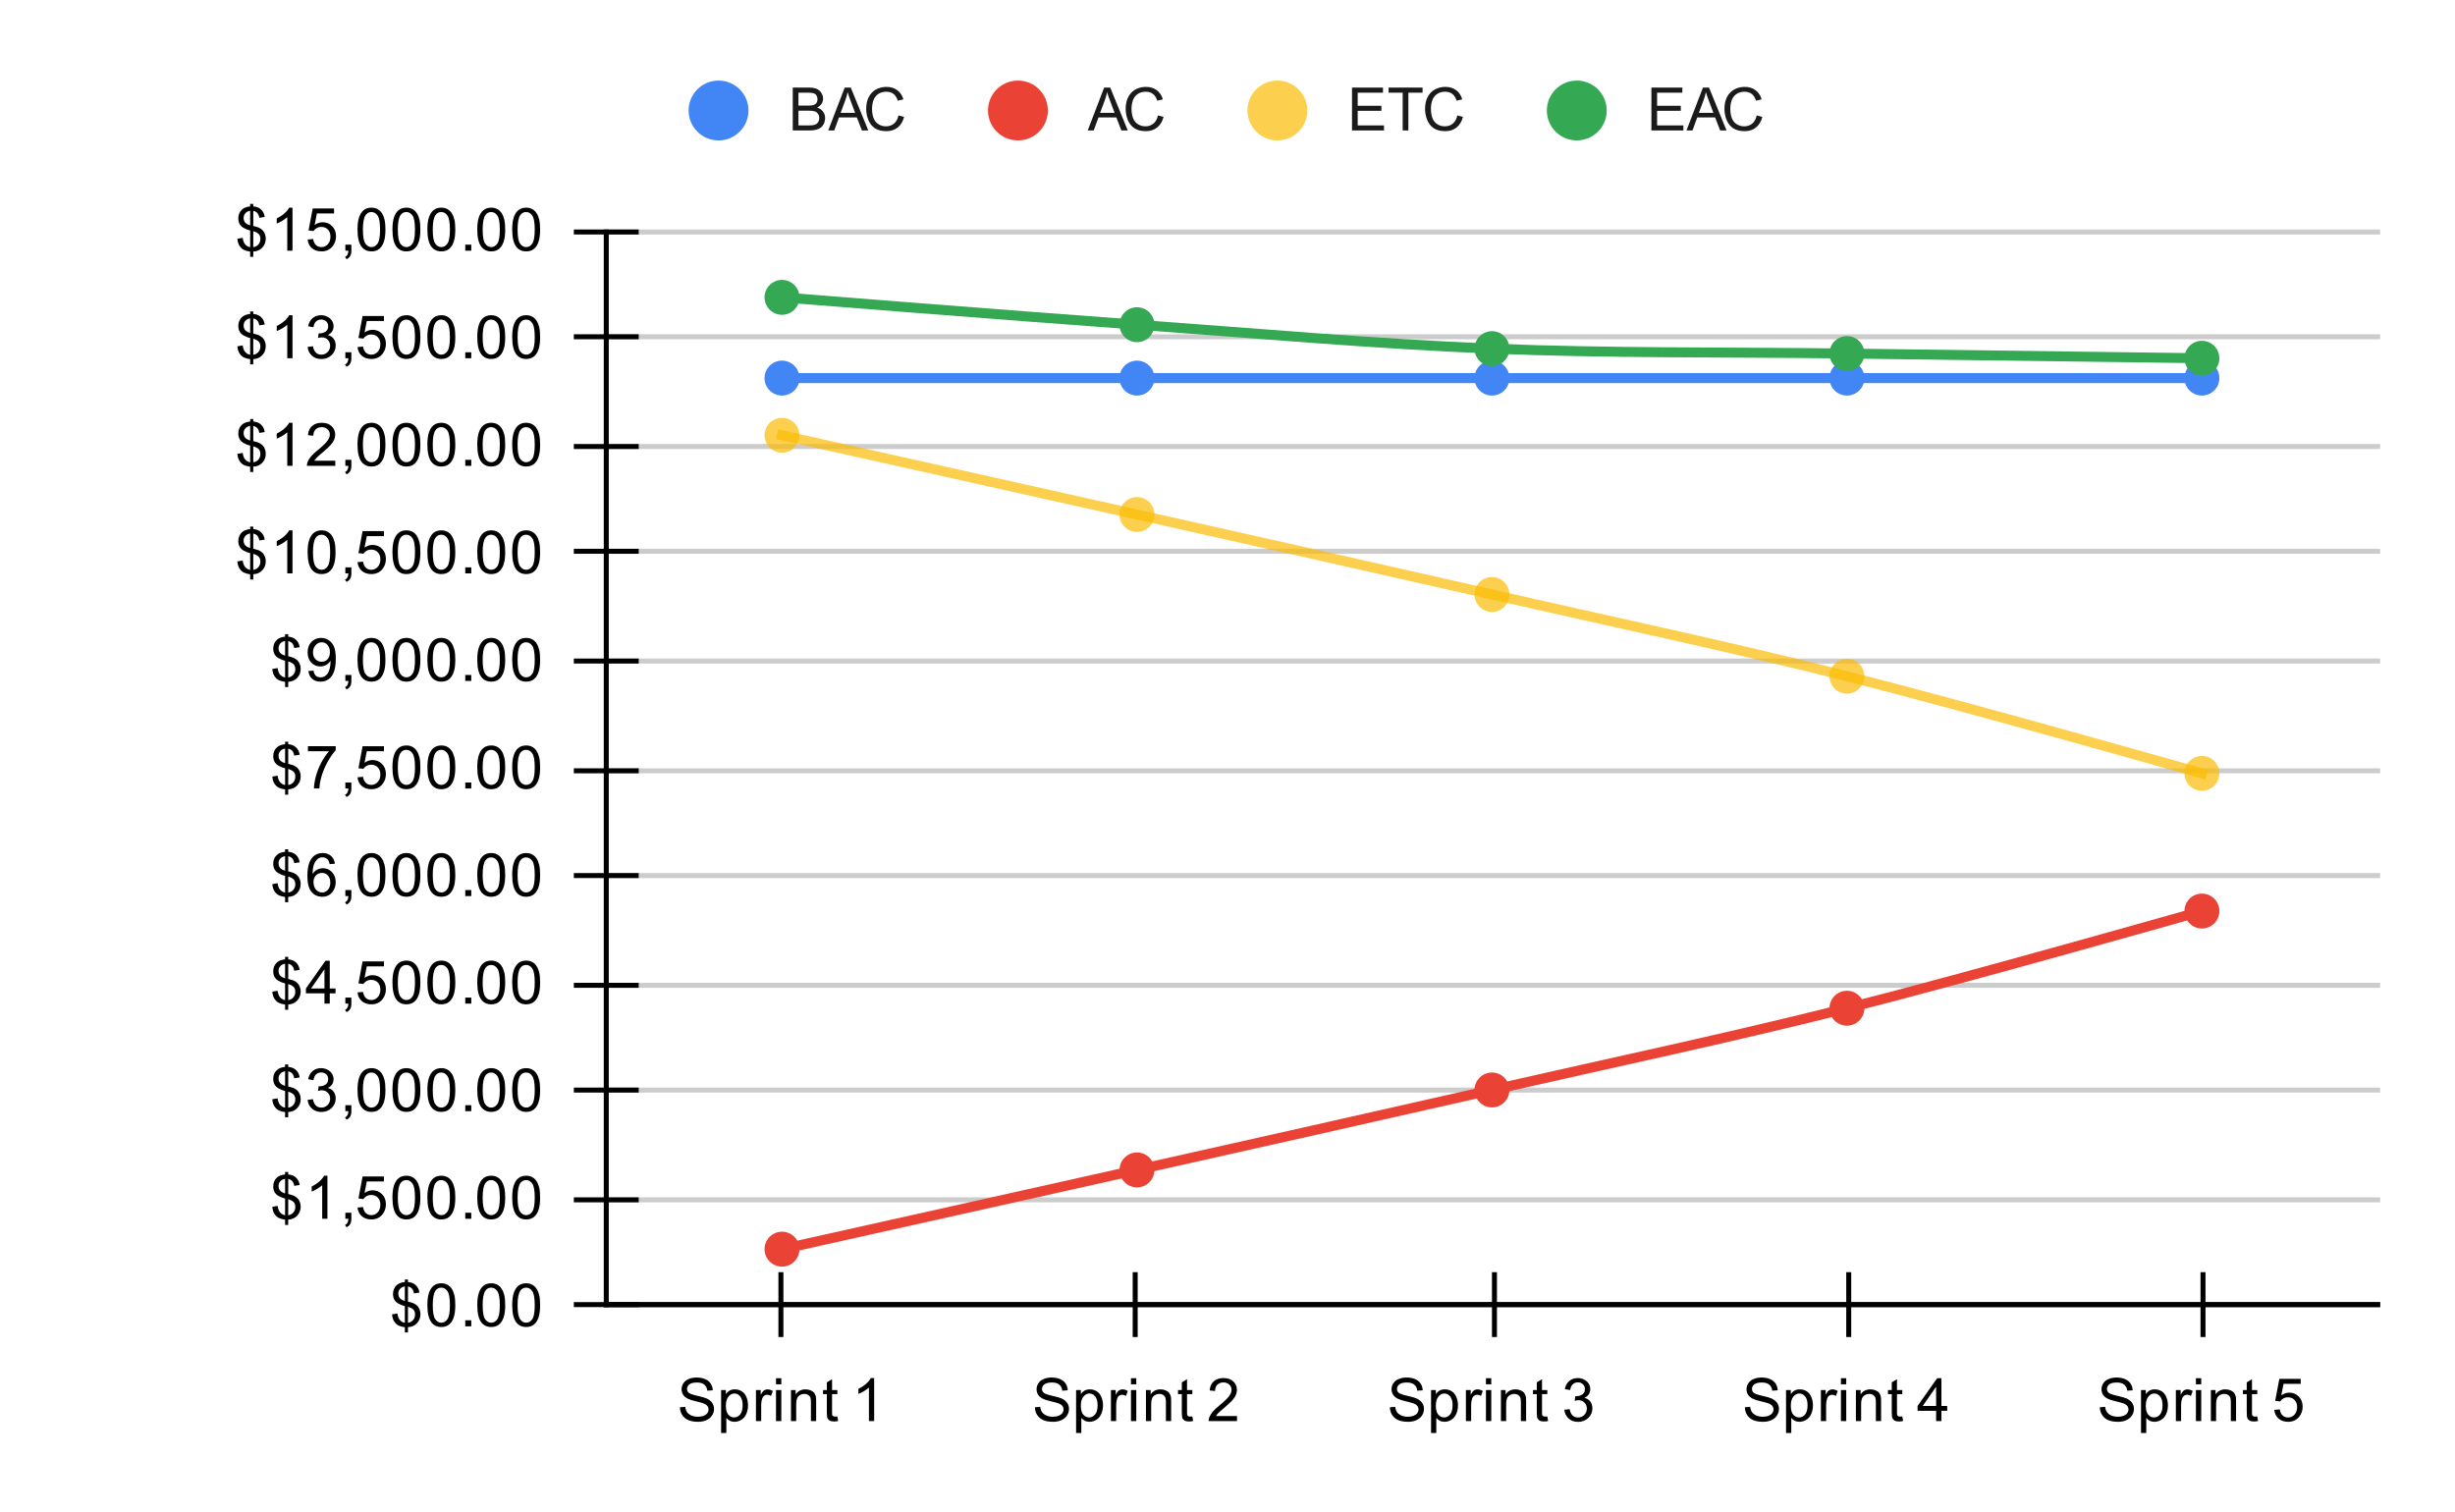 <svg version="1.1" viewBox="0.0 0.0 492.0 303.0" fill="none" stroke="none" stroke-linecap="square" stroke-miterlimit="10" width="492" height="303" xmlns:xlink="http://www.w3.org/1999/xlink" xmlns="http://www.w3.org/2000/svg"><path fill="#ffffff" d="M0 0L492.0 0L492.0 303.0L0 303.0L0 0Z" fill-rule="nonzero"/><path stroke="#333333" stroke-width="1.0" stroke-linecap="butt" d="M121.5 261.5L476.5 261.5" fill-rule="nonzero"/><path stroke="#cccccc" stroke-width="1.0" stroke-linecap="butt" d="M121.5 240.5L476.5 240.5" fill-rule="nonzero"/><path stroke="#cccccc" stroke-width="1.0" stroke-linecap="butt" d="M121.5 218.5L476.5 218.5" fill-rule="nonzero"/><path stroke="#cccccc" stroke-width="1.0" stroke-linecap="butt" d="M121.5 197.5L476.5 197.5" fill-rule="nonzero"/><path stroke="#cccccc" stroke-width="1.0" stroke-linecap="butt" d="M121.5 175.5L476.5 175.5" fill-rule="nonzero"/><path stroke="#cccccc" stroke-width="1.0" stroke-linecap="butt" d="M121.5 154.5L476.5 154.5" fill-rule="nonzero"/><path stroke="#cccccc" stroke-width="1.0" stroke-linecap="butt" d="M121.5 132.5L476.5 132.5" fill-rule="nonzero"/><path stroke="#cccccc" stroke-width="1.0" stroke-linecap="butt" d="M121.5 110.5L476.5 110.5" fill-rule="nonzero"/><path stroke="#cccccc" stroke-width="1.0" stroke-linecap="butt" d="M121.5 89.5L476.5 89.5" fill-rule="nonzero"/><path stroke="#cccccc" stroke-width="1.0" stroke-linecap="butt" d="M121.5 67.5L476.5 67.5" fill-rule="nonzero"/><path stroke="#cccccc" stroke-width="1.0" stroke-linecap="butt" d="M121.5 46.5L476.5 46.5" fill-rule="nonzero"/><path stroke="#000000" stroke-width="1.0" stroke-linecap="butt" stroke-opacity="0.0" d="M121.5 254.5L476.5 254.5" fill-rule="nonzero"/><path stroke="#000000" stroke-width="1.0" stroke-linecap="butt" stroke-opacity="0.0" d="M121.5 247.5L476.5 247.5" fill-rule="nonzero"/><path stroke="#000000" stroke-width="1.0" stroke-linecap="butt" stroke-opacity="0.0" d="M121.5 233.5L476.5 233.5" fill-rule="nonzero"/><path stroke="#000000" stroke-width="1.0" stroke-linecap="butt" stroke-opacity="0.0" d="M121.5 225.5L476.5 225.5" fill-rule="nonzero"/><path stroke="#000000" stroke-width="1.0" stroke-linecap="butt" stroke-opacity="0.0" d="M121.5 211.5L476.5 211.5" fill-rule="nonzero"/><path stroke="#000000" stroke-width="1.0" stroke-linecap="butt" stroke-opacity="0.0" d="M121.5 204.5L476.5 204.5" fill-rule="nonzero"/><path stroke="#000000" stroke-width="1.0" stroke-linecap="butt" stroke-opacity="0.0" d="M121.5 189.5L476.5 189.5" fill-rule="nonzero"/><path stroke="#000000" stroke-width="1.0" stroke-linecap="butt" stroke-opacity="0.0" d="M121.5 182.5L476.5 182.5" fill-rule="nonzero"/><path stroke="#000000" stroke-width="1.0" stroke-linecap="butt" stroke-opacity="0.0" d="M121.5 168.5L476.5 168.5" fill-rule="nonzero"/><path stroke="#000000" stroke-width="1.0" stroke-linecap="butt" stroke-opacity="0.0" d="M121.5 161.5L476.5 161.5" fill-rule="nonzero"/><path stroke="#000000" stroke-width="1.0" stroke-linecap="butt" stroke-opacity="0.0" d="M121.5 146.5L476.5 146.5" fill-rule="nonzero"/><path stroke="#000000" stroke-width="1.0" stroke-linecap="butt" stroke-opacity="0.0" d="M121.5 139.5L476.5 139.5" fill-rule="nonzero"/><path stroke="#000000" stroke-width="1.0" stroke-linecap="butt" stroke-opacity="0.0" d="M121.5 125.5L476.5 125.5" fill-rule="nonzero"/><path stroke="#000000" stroke-width="1.0" stroke-linecap="butt" stroke-opacity="0.0" d="M121.5 118.5L476.5 118.5" fill-rule="nonzero"/><path stroke="#000000" stroke-width="1.0" stroke-linecap="butt" stroke-opacity="0.0" d="M121.5 103.5L476.5 103.5" fill-rule="nonzero"/><path stroke="#000000" stroke-width="1.0" stroke-linecap="butt" stroke-opacity="0.0" d="M121.5 96.5L476.5 96.5" fill-rule="nonzero"/><path stroke="#000000" stroke-width="1.0" stroke-linecap="butt" stroke-opacity="0.0" d="M121.5 82.5L476.5 82.5" fill-rule="nonzero"/><path stroke="#000000" stroke-width="1.0" stroke-linecap="butt" stroke-opacity="0.0" d="M121.5 74.5L476.5 74.5" fill-rule="nonzero"/><path stroke="#000000" stroke-width="1.0" stroke-linecap="butt" stroke-opacity="0.0" d="M121.5 60.5L476.5 60.5" fill-rule="nonzero"/><path stroke="#000000" stroke-width="1.0" stroke-linecap="butt" stroke-opacity="0.0" d="M121.5 53.5L476.5 53.5" fill-rule="nonzero"/><path stroke="#000000" stroke-width="1.0" stroke-linecap="butt" d="M476.5 261.5L121.5 261.5" fill-rule="nonzero"/><path stroke="#000000" stroke-width="1.0" stroke-linecap="butt" d="M121.5 261.5L121.5 46.5" fill-rule="nonzero"/><clipPath id="id_0"><path d="M121.15 46.25L476.85 46.25L476.85 261.85L121.15 261.85L121.15 46.25Z" clip-rule="nonzero"/></clipPath><path stroke="#4285f4" stroke-width="2.0" stroke-linecap="butt" clip-path="url(#id_0)" d="M156.72 75.787C156.72 75.787 204.147 75.787 227.86 75.787C251.573 75.787 275.287 75.787 299.0 75.787C322.713 75.787 346.427 75.787 370.14 75.787C393.853 75.787 441.28 75.787 441.28 75.787" fill-rule="nonzero"/><path stroke="#ea4335" stroke-width="2.0" stroke-linecap="butt" clip-path="url(#id_0)" d="M156.72 250.387C156.72 250.387 204.147 239.823 227.86 234.505C251.573 229.187 275.287 223.88 299.0 218.478C322.713 213.076 346.427 208.07 370.14 202.093C393.853 196.116 441.28 182.617 441.28 182.617" fill-rule="nonzero"/><path stroke="#fbbc04" stroke-width="2.0" stroke-linecap="butt" stroke-opacity="0.702" clip-path="url(#id_0)" d="M156.72 87.25C156.72 87.25 204.147 97.814 227.86 103.132C251.573 108.451 275.287 113.757 299.0 119.159C322.713 124.561 346.427 129.567 370.14 135.544C393.853 141.521 441.28 155.02 441.28 155.02" fill-rule="nonzero"/><path stroke="#34a853" stroke-width="2.0" stroke-linecap="butt" clip-path="url(#id_0)" d="M156.72 59.603C156.72 59.603 204.147 63.373 227.86 65.086C251.573 66.799 275.287 68.919 299.0 69.883C322.713 70.846 346.427 70.543 370.14 70.864C393.853 71.185 441.28 71.809 441.28 71.809" fill-rule="nonzero"/><path fill="#4285f4" clip-path="url(#id_0)" d="M160.22 75.787C160.22 77.72 158.653 79.287 156.72 79.287C154.787 79.287 153.22 77.72 153.22 75.787C153.22 73.854 154.787 72.287 156.72 72.287C158.653 72.287 160.22 73.854 160.22 75.787Z" fill-rule="nonzero"/><path fill="#4285f4" clip-path="url(#id_0)" d="M231.36 75.787C231.36 77.72 229.793 79.287 227.86 79.287C225.927 79.287 224.36 77.72 224.36 75.787C224.36 73.854 225.927 72.287 227.86 72.287C229.793 72.287 231.36 73.854 231.36 75.787Z" fill-rule="nonzero"/><path fill="#4285f4" clip-path="url(#id_0)" d="M302.5 75.787C302.5 77.72 300.933 79.287 299.0 79.287C297.067 79.287 295.5 77.72 295.5 75.787C295.5 73.854 297.067 72.287 299.0 72.287C300.933 72.287 302.5 73.854 302.5 75.787Z" fill-rule="nonzero"/><path fill="#4285f4" clip-path="url(#id_0)" d="M373.64 75.787C373.64 77.72 372.073 79.287 370.14 79.287C368.207 79.287 366.64 77.72 366.64 75.787C366.64 73.854 368.207 72.287 370.14 72.287C372.073 72.287 373.64 73.854 373.64 75.787Z" fill-rule="nonzero"/><path fill="#4285f4" clip-path="url(#id_0)" d="M444.78 75.787C444.78 77.72 443.213 79.287 441.28 79.287C439.347 79.287 437.78 77.72 437.78 75.787C437.78 73.854 439.347 72.287 441.28 72.287C443.213 72.287 444.78 73.854 444.78 75.787Z" fill-rule="nonzero"/><path fill="#ea4335" clip-path="url(#id_0)" d="M160.22 250.387C160.22 252.32 158.653 253.887 156.72 253.887C154.787 253.887 153.22 252.32 153.22 250.387C153.22 248.454 154.787 246.887 156.72 246.887C158.653 246.887 160.22 248.454 160.22 250.387Z" fill-rule="nonzero"/><path fill="#ea4335" clip-path="url(#id_0)" d="M231.36 234.505C231.36 236.438 229.793 238.005 227.86 238.005C225.927 238.005 224.36 236.438 224.36 234.505C224.36 232.572 225.927 231.005 227.86 231.005C229.793 231.005 231.36 232.572 231.36 234.505Z" fill-rule="nonzero"/><path fill="#ea4335" clip-path="url(#id_0)" d="M302.5 218.478C302.5 220.411 300.933 221.978 299.0 221.978C297.067 221.978 295.5 220.411 295.5 218.478C295.5 216.545 297.067 214.978 299.0 214.978C300.933 214.978 302.5 216.545 302.5 218.478Z" fill-rule="nonzero"/><path fill="#ea4335" clip-path="url(#id_0)" d="M373.64 202.093C373.64 204.026 372.073 205.593 370.14 205.593C368.207 205.593 366.64 204.026 366.64 202.093C366.64 200.16 368.207 198.593 370.14 198.593C372.073 198.593 373.64 200.16 373.64 202.093Z" fill-rule="nonzero"/><path fill="#ea4335" clip-path="url(#id_0)" d="M444.78 182.617C444.78 184.55 443.213 186.117 441.28 186.117C439.347 186.117 437.78 184.55 437.78 182.617C437.78 180.684 439.347 179.117 441.28 179.117C443.213 179.117 444.78 180.684 444.78 182.617Z" fill-rule="nonzero"/><path fill="#fbbc04" fill-opacity="0.702" clip-path="url(#id_0)" d="M160.22 87.25C160.22 89.183 158.653 90.75 156.72 90.75C154.787 90.75 153.22 89.183 153.22 87.25C153.22 85.317 154.787 83.75 156.72 83.75C158.653 83.75 160.22 85.317 160.22 87.25Z" fill-rule="nonzero"/><path fill="#fbbc04" fill-opacity="0.702" clip-path="url(#id_0)" d="M231.36 103.132C231.36 105.065 229.793 106.632 227.86 106.632C225.927 106.632 224.36 105.065 224.36 103.132C224.36 101.199 225.927 99.632 227.86 99.632C229.793 99.632 231.36 101.199 231.36 103.132Z" fill-rule="nonzero"/><path fill="#fbbc04" fill-opacity="0.702" clip-path="url(#id_0)" d="M302.5 119.159C302.5 121.092 300.933 122.659 299.0 122.659C297.067 122.659 295.5 121.092 295.5 119.159C295.5 117.226 297.067 115.659 299.0 115.659C300.933 115.659 302.5 117.226 302.5 119.159Z" fill-rule="nonzero"/><path fill="#fbbc04" fill-opacity="0.702" clip-path="url(#id_0)" d="M373.64 135.544C373.64 137.477 372.073 139.044 370.14 139.044C368.207 139.044 366.64 137.477 366.64 135.544C366.64 133.611 368.207 132.044 370.14 132.044C372.073 132.044 373.64 133.611 373.64 135.544Z" fill-rule="nonzero"/><path fill="#fbbc04" fill-opacity="0.702" clip-path="url(#id_0)" d="M444.78 155.02C444.78 156.953 443.213 158.52 441.28 158.52C439.347 158.52 437.78 156.953 437.78 155.02C437.78 153.087 439.347 151.52 441.28 151.52C443.213 151.52 444.78 153.087 444.78 155.02Z" fill-rule="nonzero"/><path fill="#34a853" clip-path="url(#id_0)" d="M160.22 59.603C160.22 61.536 158.653 63.103 156.72 63.103C154.787 63.103 153.22 61.536 153.22 59.603C153.22 57.67 154.787 56.103 156.72 56.103C158.653 56.103 160.22 57.67 160.22 59.603Z" fill-rule="nonzero"/><path fill="#34a853" clip-path="url(#id_0)" d="M231.36 65.086C231.36 67.019 229.793 68.586 227.86 68.586C225.927 68.586 224.36 67.019 224.36 65.086C224.36 63.153 225.927 61.586 227.86 61.586C229.793 61.586 231.36 63.153 231.36 65.086Z" fill-rule="nonzero"/><path fill="#34a853" clip-path="url(#id_0)" d="M302.5 69.883C302.5 71.816 300.933 73.383 299.0 73.383C297.067 73.383 295.5 71.816 295.5 69.883C295.5 67.95 297.067 66.383 299.0 66.383C300.933 66.383 302.5 67.95 302.5 69.883Z" fill-rule="nonzero"/><path fill="#34a853" clip-path="url(#id_0)" d="M373.64 70.864C373.64 72.797 372.073 74.364 370.14 74.364C368.207 74.364 366.64 72.797 366.64 70.864C366.64 68.931 368.207 67.364 370.14 67.364C372.073 67.364 373.64 68.931 373.64 70.864Z" fill-rule="nonzero"/><path fill="#34a853" clip-path="url(#id_0)" d="M444.78 71.809C444.78 73.742 443.213 75.309 441.28 75.309C439.347 75.309 437.78 73.742 437.78 71.809C437.78 69.876 439.347 68.309 441.28 68.309C443.213 68.309 444.78 69.876 444.78 71.809Z" fill-rule="nonzero"/><path stroke="#000000" stroke-width="1.0" stroke-linecap="butt" d="M156.5 267.5L156.5 255.5" fill-rule="nonzero"/><path stroke="#000000" stroke-width="1.0" stroke-linecap="butt" d="M227.5 267.5L227.5 255.5" fill-rule="nonzero"/><path stroke="#000000" stroke-width="1.0" stroke-linecap="butt" d="M299.5 267.5L299.5 255.5" fill-rule="nonzero"/><path stroke="#000000" stroke-width="1.0" stroke-linecap="butt" d="M370.5 267.5L370.5 255.5" fill-rule="nonzero"/><path stroke="#000000" stroke-width="1.0" stroke-linecap="butt" d="M441.5 267.5L441.5 255.5" fill-rule="nonzero"/><path stroke="#000000" stroke-width="1.0" stroke-linecap="butt" d="M115.5 261.5L127.5 261.5" fill-rule="nonzero"/><path stroke="#000000" stroke-width="1.0" stroke-linecap="butt" d="M115.5 240.5L127.5 240.5" fill-rule="nonzero"/><path stroke="#000000" stroke-width="1.0" stroke-linecap="butt" d="M115.5 218.5L127.5 218.5" fill-rule="nonzero"/><path stroke="#000000" stroke-width="1.0" stroke-linecap="butt" d="M115.5 197.5L127.5 197.5" fill-rule="nonzero"/><path stroke="#000000" stroke-width="1.0" stroke-linecap="butt" d="M115.5 175.5L127.5 175.5" fill-rule="nonzero"/><path stroke="#000000" stroke-width="1.0" stroke-linecap="butt" d="M115.5 154.5L127.5 154.5" fill-rule="nonzero"/><path stroke="#000000" stroke-width="1.0" stroke-linecap="butt" d="M115.5 132.5L127.5 132.5" fill-rule="nonzero"/><path stroke="#000000" stroke-width="1.0" stroke-linecap="butt" d="M115.5 110.5L127.5 110.5" fill-rule="nonzero"/><path stroke="#000000" stroke-width="1.0" stroke-linecap="butt" d="M115.5 89.5L127.5 89.5" fill-rule="nonzero"/><path stroke="#000000" stroke-width="1.0" stroke-linecap="butt" d="M115.5 67.5L127.5 67.5" fill-rule="nonzero"/><path stroke="#000000" stroke-width="1.0" stroke-linecap="butt" d="M115.5 46.5L127.5 46.5" fill-rule="nonzero"/><path fill="#000000" d="M81.134 267.084L81.134 266.038Q80.353 265.928 79.853 265.678Q79.353 265.428 78.994 264.866Q78.634 264.288 78.572 263.459L79.634 263.272Q79.759 264.116 80.072 264.506Q80.525 265.069 81.134 265.147L81.134 261.788Q80.494 261.663 79.806 261.272Q79.306 260.991 79.025 260.506Q78.759 260.006 78.759 259.366Q78.759 258.241 79.556 257.553Q80.088 257.084 81.134 256.975L81.134 256.475L81.759 256.475L81.759 256.975Q82.681 257.053 83.213 257.506Q83.916 258.084 84.056 259.084L82.963 259.256Q82.869 258.631 82.572 258.303Q82.275 257.975 81.759 257.866L81.759 260.897Q82.556 261.1 82.822 261.209Q83.306 261.428 83.619 261.741Q83.931 262.053 84.088 262.491Q84.259 262.913 84.259 263.413Q84.259 264.506 83.556 265.241Q82.869 265.975 81.759 266.022L81.759 267.084L81.134 267.084ZM81.134 257.85Q80.525 257.944 80.166 258.35Q79.822 258.741 79.822 259.288Q79.822 259.819 80.119 260.194Q80.416 260.553 81.134 260.772L81.134 257.85ZM81.759 265.147Q82.369 265.069 82.775 264.616Q83.181 264.147 83.181 263.475Q83.181 262.897 82.884 262.553Q82.603 262.209 81.759 261.928L81.759 265.147ZM85.65 261.616Q85.65 260.084 85.963 259.163Q86.275 258.225 86.884 257.725Q87.509 257.225 88.447 257.225Q89.134 257.225 89.65 257.506Q90.181 257.788 90.525 258.319Q90.869 258.834 91.056 259.584Q91.244 260.334 91.244 261.616Q91.244 263.131 90.931 264.053Q90.634 264.975 90.009 265.491Q89.4 265.991 88.447 265.991Q87.213 265.991 86.494 265.1Q85.65 264.038 85.65 261.616ZM86.728 261.616Q86.728 263.725 87.228 264.428Q87.728 265.131 88.447 265.131Q89.181 265.131 89.666 264.428Q90.166 263.725 90.166 261.616Q90.166 259.491 89.666 258.803Q89.181 258.1 88.431 258.1Q87.713 258.1 87.275 258.709Q86.728 259.491 86.728 261.616ZM93.244 265.85L93.244 264.647L94.447 264.647L94.447 265.85L93.244 265.85ZM95.65 261.616Q95.65 260.084 95.963 259.163Q96.275 258.225 96.884 257.725Q97.509 257.225 98.447 257.225Q99.134 257.225 99.65 257.506Q100.181 257.788 100.525 258.319Q100.869 258.834 101.056 259.584Q101.244 260.334 101.244 261.616Q101.244 263.131 100.931 264.053Q100.634 264.975 100.009 265.491Q99.4 265.991 98.447 265.991Q97.213 265.991 96.494 265.1Q95.65 264.038 95.65 261.616ZM96.728 261.616Q96.728 263.725 97.228 264.428Q97.728 265.131 98.447 265.131Q99.181 265.131 99.666 264.428Q100.166 263.725 100.166 261.616Q100.166 259.491 99.666 258.803Q99.181 258.1 98.431 258.1Q97.713 258.1 97.275 258.709Q96.728 259.491 96.728 261.616ZM102.65 261.616Q102.65 260.084 102.963 259.163Q103.275 258.225 103.884 257.725Q104.509 257.225 105.447 257.225Q106.134 257.225 106.65 257.506Q107.181 257.788 107.525 258.319Q107.869 258.834 108.056 259.584Q108.244 260.334 108.244 261.616Q108.244 263.131 107.931 264.053Q107.634 264.975 107.009 265.491Q106.4 265.991 105.447 265.991Q104.213 265.991 103.494 265.1Q102.65 264.038 102.65 261.616ZM103.728 261.616Q103.728 263.725 104.228 264.428Q104.728 265.131 105.447 265.131Q106.181 265.131 106.666 264.428Q107.166 263.725 107.166 261.616Q107.166 259.491 106.666 258.803Q106.181 258.1 105.431 258.1Q104.713 258.1 104.275 258.709Q103.728 259.491 103.728 261.616Z" fill-rule="nonzero"/><path fill="#000000" d="M57.134 245.524L57.134 244.477Q56.353 244.368 55.853 244.118Q55.353 243.868 54.994 243.306Q54.634 242.727 54.572 241.899L55.634 241.712Q55.759 242.556 56.072 242.946Q56.525 243.509 57.134 243.587L57.134 240.227Q56.494 240.102 55.806 239.712Q55.306 239.431 55.025 238.946Q54.759 238.446 54.759 237.806Q54.759 236.681 55.556 235.993Q56.087 235.524 57.134 235.415L57.134 234.915L57.759 234.915L57.759 235.415Q58.681 235.493 59.212 235.946Q59.916 236.524 60.056 237.524L58.962 237.696Q58.869 237.071 58.572 236.743Q58.275 236.415 57.759 236.306L57.759 239.337Q58.556 239.54 58.822 239.649Q59.306 239.868 59.619 240.181Q59.931 240.493 60.087 240.931Q60.259 241.352 60.259 241.852Q60.259 242.946 59.556 243.681Q58.869 244.415 57.759 244.462L57.759 245.524L57.134 245.524ZM57.134 236.29Q56.525 236.384 56.166 236.79Q55.822 237.181 55.822 237.727Q55.822 238.259 56.119 238.634Q56.416 238.993 57.134 239.212L57.134 236.29ZM57.759 243.587Q58.369 243.509 58.775 243.056Q59.181 242.587 59.181 241.915Q59.181 241.337 58.884 240.993Q58.603 240.649 57.759 240.368L57.759 243.587ZM65.619 244.29L64.572 244.29L64.572 237.571Q64.181 237.931 63.556 238.306Q62.947 238.665 62.462 238.837L62.462 237.821Q63.337 237.399 63.994 236.821Q64.666 236.227 64.947 235.665L65.619 235.665L65.619 244.29ZM69.213 244.29L69.213 243.087L70.416 243.087L70.416 244.29Q70.416 244.946 70.181 245.352Q69.947 245.774 69.447 245.993L69.15 245.54Q69.478 245.399 69.634 245.102Q69.791 244.821 69.822 244.29L69.213 244.29ZM71.65 242.04L72.759 241.946Q72.884 242.759 73.322 243.165Q73.775 243.571 74.416 243.571Q75.166 243.571 75.697 242.993Q76.228 242.415 76.228 241.477Q76.228 240.571 75.713 240.056Q75.213 239.524 74.384 239.524Q73.884 239.524 73.463 239.759Q73.056 239.993 72.822 240.352L71.838 240.227L72.666 235.821L76.947 235.821L76.947 236.821L73.509 236.821L73.056 239.134Q73.822 238.587 74.666 238.587Q75.791 238.587 76.556 239.368Q77.338 240.149 77.338 241.384Q77.338 242.54 76.666 243.399Q75.838 244.431 74.416 244.431Q73.244 244.431 72.494 243.774Q71.759 243.118 71.65 242.04ZM78.65 240.056Q78.65 238.524 78.963 237.602Q79.275 236.665 79.884 236.165Q80.509 235.665 81.447 235.665Q82.134 235.665 82.65 235.946Q83.181 236.227 83.525 236.759Q83.869 237.274 84.056 238.024Q84.244 238.774 84.244 240.056Q84.244 241.571 83.931 242.493Q83.634 243.415 83.009 243.931Q82.4 244.431 81.447 244.431Q80.213 244.431 79.494 243.54Q78.65 242.477 78.65 240.056ZM79.728 240.056Q79.728 242.165 80.228 242.868Q80.728 243.571 81.447 243.571Q82.181 243.571 82.666 242.868Q83.166 242.165 83.166 240.056Q83.166 237.931 82.666 237.243Q82.181 236.54 81.431 236.54Q80.713 236.54 80.275 237.149Q79.728 237.931 79.728 240.056ZM85.65 240.056Q85.65 238.524 85.963 237.602Q86.275 236.665 86.884 236.165Q87.509 235.665 88.447 235.665Q89.134 235.665 89.65 235.946Q90.181 236.227 90.525 236.759Q90.869 237.274 91.056 238.024Q91.244 238.774 91.244 240.056Q91.244 241.571 90.931 242.493Q90.634 243.415 90.009 243.931Q89.4 244.431 88.447 244.431Q87.213 244.431 86.494 243.54Q85.65 242.477 85.65 240.056ZM86.728 240.056Q86.728 242.165 87.228 242.868Q87.728 243.571 88.447 243.571Q89.181 243.571 89.666 242.868Q90.166 242.165 90.166 240.056Q90.166 237.931 89.666 237.243Q89.181 236.54 88.431 236.54Q87.713 236.54 87.275 237.149Q86.728 237.931 86.728 240.056ZM93.244 244.29L93.244 243.087L94.447 243.087L94.447 244.29L93.244 244.29ZM95.65 240.056Q95.65 238.524 95.963 237.602Q96.275 236.665 96.884 236.165Q97.509 235.665 98.447 235.665Q99.134 235.665 99.65 235.946Q100.181 236.227 100.525 236.759Q100.869 237.274 101.056 238.024Q101.244 238.774 101.244 240.056Q101.244 241.571 100.931 242.493Q100.634 243.415 100.009 243.931Q99.4 244.431 98.447 244.431Q97.213 244.431 96.494 243.54Q95.65 242.477 95.65 240.056ZM96.728 240.056Q96.728 242.165 97.228 242.868Q97.728 243.571 98.447 243.571Q99.181 243.571 99.666 242.868Q100.166 242.165 100.166 240.056Q100.166 237.931 99.666 237.243Q99.181 236.54 98.431 236.54Q97.713 236.54 97.275 237.149Q96.728 237.931 96.728 240.056ZM102.65 240.056Q102.65 238.524 102.963 237.602Q103.275 236.665 103.884 236.165Q104.509 235.665 105.447 235.665Q106.134 235.665 106.65 235.946Q107.181 236.227 107.525 236.759Q107.869 237.274 108.056 238.024Q108.244 238.774 108.244 240.056Q108.244 241.571 107.931 242.493Q107.634 243.415 107.009 243.931Q106.4 244.431 105.447 244.431Q104.213 244.431 103.494 243.54Q102.65 242.477 102.65 240.056ZM103.728 240.056Q103.728 242.165 104.228 242.868Q104.728 243.571 105.447 243.571Q106.181 243.571 106.666 242.868Q107.166 242.165 107.166 240.056Q107.166 237.931 106.666 237.243Q106.181 236.54 105.431 236.54Q104.713 236.54 104.275 237.149Q103.728 237.931 103.728 240.056Z" fill-rule="nonzero"/><path fill="#000000" d="M57.134 223.964L57.134 222.917Q56.353 222.808 55.853 222.558Q55.353 222.308 54.994 221.746Q54.634 221.167 54.572 220.339L55.634 220.152Q55.759 220.996 56.072 221.386Q56.525 221.949 57.134 222.027L57.134 218.667Q56.494 218.542 55.806 218.152Q55.306 217.871 55.025 217.386Q54.759 216.886 54.759 216.246Q54.759 215.121 55.556 214.433Q56.087 213.964 57.134 213.855L57.134 213.355L57.759 213.355L57.759 213.855Q58.681 213.933 59.212 214.386Q59.916 214.964 60.056 215.964L58.962 216.136Q58.869 215.511 58.572 215.183Q58.275 214.855 57.759 214.746L57.759 217.777Q58.556 217.98 58.822 218.089Q59.306 218.308 59.619 218.621Q59.931 218.933 60.087 219.371Q60.259 219.792 60.259 220.292Q60.259 221.386 59.556 222.121Q58.869 222.855 57.759 222.902L57.759 223.964L57.134 223.964ZM57.134 214.73Q56.525 214.824 56.166 215.23Q55.822 215.621 55.822 216.167Q55.822 216.699 56.119 217.074Q56.416 217.433 57.134 217.652L57.134 214.73ZM57.759 222.027Q58.369 221.949 58.775 221.496Q59.181 221.027 59.181 220.355Q59.181 219.777 58.884 219.433Q58.603 219.089 57.759 218.808L57.759 222.027ZM61.65 220.464L62.712 220.324Q62.884 221.214 63.322 221.621Q63.759 222.011 64.384 222.011Q65.134 222.011 65.65 221.496Q66.166 220.98 66.166 220.214Q66.166 219.496 65.681 219.027Q65.213 218.542 64.478 218.542Q64.181 218.542 63.728 218.667L63.853 217.73Q63.962 217.746 64.025 217.746Q64.697 217.746 65.228 217.402Q65.775 217.042 65.775 216.308Q65.775 215.73 65.384 215.355Q64.994 214.964 64.369 214.964Q63.759 214.964 63.337 215.355Q62.931 215.746 62.822 216.511L61.759 216.324Q61.947 215.277 62.634 214.699Q63.322 214.105 64.338 214.105Q65.041 214.105 65.634 214.417Q66.228 214.714 66.541 215.23Q66.853 215.746 66.853 216.339Q66.853 216.886 66.556 217.355Q66.259 217.808 65.681 218.074Q66.431 218.246 66.853 218.808Q67.275 219.355 67.275 220.199Q67.275 221.324 66.447 222.105Q65.634 222.886 64.384 222.886Q63.259 222.886 62.509 222.214Q61.759 221.527 61.65 220.464ZM69.213 222.73L69.213 221.527L70.416 221.527L70.416 222.73Q70.416 223.386 70.181 223.792Q69.947 224.214 69.447 224.433L69.15 223.98Q69.478 223.839 69.634 223.542Q69.791 223.261 69.822 222.73L69.213 222.73ZM71.65 218.496Q71.65 216.964 71.963 216.042Q72.275 215.105 72.884 214.605Q73.509 214.105 74.447 214.105Q75.134 214.105 75.65 214.386Q76.181 214.667 76.525 215.199Q76.869 215.714 77.056 216.464Q77.244 217.214 77.244 218.496Q77.244 220.011 76.931 220.933Q76.634 221.855 76.009 222.371Q75.4 222.871 74.447 222.871Q73.213 222.871 72.494 221.98Q71.65 220.917 71.65 218.496ZM72.728 218.496Q72.728 220.605 73.228 221.308Q73.728 222.011 74.447 222.011Q75.181 222.011 75.666 221.308Q76.166 220.605 76.166 218.496Q76.166 216.371 75.666 215.683Q75.181 214.98 74.431 214.98Q73.713 214.98 73.275 215.589Q72.728 216.371 72.728 218.496ZM78.65 218.496Q78.65 216.964 78.963 216.042Q79.275 215.105 79.884 214.605Q80.509 214.105 81.447 214.105Q82.134 214.105 82.65 214.386Q83.181 214.667 83.525 215.199Q83.869 215.714 84.056 216.464Q84.244 217.214 84.244 218.496Q84.244 220.011 83.931 220.933Q83.634 221.855 83.009 222.371Q82.4 222.871 81.447 222.871Q80.213 222.871 79.494 221.98Q78.65 220.917 78.65 218.496ZM79.728 218.496Q79.728 220.605 80.228 221.308Q80.728 222.011 81.447 222.011Q82.181 222.011 82.666 221.308Q83.166 220.605 83.166 218.496Q83.166 216.371 82.666 215.683Q82.181 214.98 81.431 214.98Q80.713 214.98 80.275 215.589Q79.728 216.371 79.728 218.496ZM85.65 218.496Q85.65 216.964 85.963 216.042Q86.275 215.105 86.884 214.605Q87.509 214.105 88.447 214.105Q89.134 214.105 89.65 214.386Q90.181 214.667 90.525 215.199Q90.869 215.714 91.056 216.464Q91.244 217.214 91.244 218.496Q91.244 220.011 90.931 220.933Q90.634 221.855 90.009 222.371Q89.4 222.871 88.447 222.871Q87.213 222.871 86.494 221.98Q85.65 220.917 85.65 218.496ZM86.728 218.496Q86.728 220.605 87.228 221.308Q87.728 222.011 88.447 222.011Q89.181 222.011 89.666 221.308Q90.166 220.605 90.166 218.496Q90.166 216.371 89.666 215.683Q89.181 214.98 88.431 214.98Q87.713 214.98 87.275 215.589Q86.728 216.371 86.728 218.496ZM93.244 222.73L93.244 221.527L94.447 221.527L94.447 222.73L93.244 222.73ZM95.65 218.496Q95.65 216.964 95.963 216.042Q96.275 215.105 96.884 214.605Q97.509 214.105 98.447 214.105Q99.134 214.105 99.65 214.386Q100.181 214.667 100.525 215.199Q100.869 215.714 101.056 216.464Q101.244 217.214 101.244 218.496Q101.244 220.011 100.931 220.933Q100.634 221.855 100.009 222.371Q99.4 222.871 98.447 222.871Q97.213 222.871 96.494 221.98Q95.65 220.917 95.65 218.496ZM96.728 218.496Q96.728 220.605 97.228 221.308Q97.728 222.011 98.447 222.011Q99.181 222.011 99.666 221.308Q100.166 220.605 100.166 218.496Q100.166 216.371 99.666 215.683Q99.181 214.98 98.431 214.98Q97.713 214.98 97.275 215.589Q96.728 216.371 96.728 218.496ZM102.65 218.496Q102.65 216.964 102.963 216.042Q103.275 215.105 103.884 214.605Q104.509 214.105 105.447 214.105Q106.134 214.105 106.65 214.386Q107.181 214.667 107.525 215.199Q107.869 215.714 108.056 216.464Q108.244 217.214 108.244 218.496Q108.244 220.011 107.931 220.933Q107.634 221.855 107.009 222.371Q106.4 222.871 105.447 222.871Q104.213 222.871 103.494 221.98Q102.65 220.917 102.65 218.496ZM103.728 218.496Q103.728 220.605 104.228 221.308Q104.728 222.011 105.447 222.011Q106.181 222.011 106.666 221.308Q107.166 220.605 107.166 218.496Q107.166 216.371 106.666 215.683Q106.181 214.98 105.431 214.98Q104.713 214.98 104.275 215.589Q103.728 216.371 103.728 218.496Z" fill-rule="nonzero"/><path fill="#000000" d="M57.134 202.404L57.134 201.357Q56.353 201.248 55.853 200.998Q55.353 200.748 54.994 200.186Q54.634 199.607 54.572 198.779L55.634 198.592Q55.759 199.436 56.072 199.826Q56.525 200.389 57.134 200.467L57.134 197.107Q56.494 196.982 55.806 196.592Q55.306 196.311 55.025 195.826Q54.759 195.326 54.759 194.686Q54.759 193.561 55.556 192.873Q56.087 192.404 57.134 192.295L57.134 191.795L57.759 191.795L57.759 192.295Q58.681 192.373 59.212 192.826Q59.916 193.404 60.056 194.404L58.962 194.576Q58.869 193.951 58.572 193.623Q58.275 193.295 57.759 193.186L57.759 196.217Q58.556 196.42 58.822 196.529Q59.306 196.748 59.619 197.061Q59.931 197.373 60.087 197.811Q60.259 198.232 60.259 198.732Q60.259 199.826 59.556 200.561Q58.869 201.295 57.759 201.342L57.759 202.404L57.134 202.404ZM57.134 193.17Q56.525 193.264 56.166 193.67Q55.822 194.061 55.822 194.607Q55.822 195.139 56.119 195.514Q56.416 195.873 57.134 196.092L57.134 193.17ZM57.759 200.467Q58.369 200.389 58.775 199.936Q59.181 199.467 59.181 198.795Q59.181 198.217 58.884 197.873Q58.603 197.529 57.759 197.248L57.759 200.467ZM65.025 201.17L65.025 199.107L61.306 199.107L61.306 198.139L65.228 192.576L66.088 192.576L66.088 198.139L67.244 198.139L67.244 199.107L66.088 199.107L66.088 201.17L65.025 201.17ZM65.025 198.139L65.025 194.279L62.337 198.139L65.025 198.139ZM69.213 201.17L69.213 199.967L70.416 199.967L70.416 201.17Q70.416 201.826 70.181 202.232Q69.947 202.654 69.447 202.873L69.15 202.42Q69.478 202.279 69.634 201.982Q69.791 201.701 69.822 201.17L69.213 201.17ZM71.65 198.92L72.759 198.826Q72.884 199.639 73.322 200.045Q73.775 200.451 74.416 200.451Q75.166 200.451 75.697 199.873Q76.228 199.295 76.228 198.357Q76.228 197.451 75.713 196.936Q75.213 196.404 74.384 196.404Q73.884 196.404 73.463 196.639Q73.056 196.873 72.822 197.232L71.838 197.107L72.666 192.701L76.947 192.701L76.947 193.701L73.509 193.701L73.056 196.014Q73.822 195.467 74.666 195.467Q75.791 195.467 76.556 196.248Q77.338 197.029 77.338 198.264Q77.338 199.42 76.666 200.279Q75.838 201.311 74.416 201.311Q73.244 201.311 72.494 200.654Q71.759 199.998 71.65 198.92ZM78.65 196.936Q78.65 195.404 78.963 194.482Q79.275 193.545 79.884 193.045Q80.509 192.545 81.447 192.545Q82.134 192.545 82.65 192.826Q83.181 193.107 83.525 193.639Q83.869 194.154 84.056 194.904Q84.244 195.654 84.244 196.936Q84.244 198.451 83.931 199.373Q83.634 200.295 83.009 200.811Q82.4 201.311 81.447 201.311Q80.213 201.311 79.494 200.42Q78.65 199.357 78.65 196.936ZM79.728 196.936Q79.728 199.045 80.228 199.748Q80.728 200.451 81.447 200.451Q82.181 200.451 82.666 199.748Q83.166 199.045 83.166 196.936Q83.166 194.811 82.666 194.123Q82.181 193.42 81.431 193.42Q80.713 193.42 80.275 194.029Q79.728 194.811 79.728 196.936ZM85.65 196.936Q85.65 195.404 85.963 194.482Q86.275 193.545 86.884 193.045Q87.509 192.545 88.447 192.545Q89.134 192.545 89.65 192.826Q90.181 193.107 90.525 193.639Q90.869 194.154 91.056 194.904Q91.244 195.654 91.244 196.936Q91.244 198.451 90.931 199.373Q90.634 200.295 90.009 200.811Q89.4 201.311 88.447 201.311Q87.213 201.311 86.494 200.42Q85.65 199.357 85.65 196.936ZM86.728 196.936Q86.728 199.045 87.228 199.748Q87.728 200.451 88.447 200.451Q89.181 200.451 89.666 199.748Q90.166 199.045 90.166 196.936Q90.166 194.811 89.666 194.123Q89.181 193.42 88.431 193.42Q87.713 193.42 87.275 194.029Q86.728 194.811 86.728 196.936ZM93.244 201.17L93.244 199.967L94.447 199.967L94.447 201.17L93.244 201.17ZM95.65 196.936Q95.65 195.404 95.963 194.482Q96.275 193.545 96.884 193.045Q97.509 192.545 98.447 192.545Q99.134 192.545 99.65 192.826Q100.181 193.107 100.525 193.639Q100.869 194.154 101.056 194.904Q101.244 195.654 101.244 196.936Q101.244 198.451 100.931 199.373Q100.634 200.295 100.009 200.811Q99.4 201.311 98.447 201.311Q97.213 201.311 96.494 200.42Q95.65 199.357 95.65 196.936ZM96.728 196.936Q96.728 199.045 97.228 199.748Q97.728 200.451 98.447 200.451Q99.181 200.451 99.666 199.748Q100.166 199.045 100.166 196.936Q100.166 194.811 99.666 194.123Q99.181 193.42 98.431 193.42Q97.713 193.42 97.275 194.029Q96.728 194.811 96.728 196.936ZM102.65 196.936Q102.65 195.404 102.963 194.482Q103.275 193.545 103.884 193.045Q104.509 192.545 105.447 192.545Q106.134 192.545 106.65 192.826Q107.181 193.107 107.525 193.639Q107.869 194.154 108.056 194.904Q108.244 195.654 108.244 196.936Q108.244 198.451 107.931 199.373Q107.634 200.295 107.009 200.811Q106.4 201.311 105.447 201.311Q104.213 201.311 103.494 200.42Q102.65 199.357 102.65 196.936ZM103.728 196.936Q103.728 199.045 104.228 199.748Q104.728 200.451 105.447 200.451Q106.181 200.451 106.666 199.748Q107.166 199.045 107.166 196.936Q107.166 194.811 106.666 194.123Q106.181 193.42 105.431 193.42Q104.713 193.42 104.275 194.029Q103.728 194.811 103.728 196.936Z" fill-rule="nonzero"/><path fill="#000000" d="M57.134 180.844L57.134 179.798Q56.353 179.688 55.853 179.438Q55.353 179.188 54.994 178.626Q54.634 178.048 54.572 177.219L55.634 177.032Q55.759 177.876 56.072 178.266Q56.525 178.829 57.134 178.907L57.134 175.548Q56.494 175.423 55.806 175.032Q55.306 174.751 55.025 174.266Q54.759 173.766 54.759 173.126Q54.759 172.001 55.556 171.313Q56.087 170.844 57.134 170.735L57.134 170.235L57.759 170.235L57.759 170.735Q58.681 170.813 59.212 171.266Q59.916 171.844 60.056 172.844L58.962 173.016Q58.869 172.391 58.572 172.063Q58.275 171.735 57.759 171.626L57.759 174.657Q58.556 174.86 58.822 174.969Q59.306 175.188 59.619 175.501Q59.931 175.813 60.087 176.251Q60.259 176.673 60.259 177.173Q60.259 178.266 59.556 179.001Q58.869 179.735 57.759 179.782L57.759 180.844L57.134 180.844ZM57.134 171.61Q56.525 171.704 56.166 172.11Q55.822 172.501 55.822 173.048Q55.822 173.579 56.119 173.954Q56.416 174.313 57.134 174.532L57.134 171.61ZM57.759 178.907Q58.369 178.829 58.775 178.376Q59.181 177.907 59.181 177.235Q59.181 176.657 58.884 176.313Q58.603 175.969 57.759 175.688L57.759 178.907ZM67.119 173.126L66.072 173.204Q65.931 172.579 65.681 172.298Q65.244 171.844 64.619 171.844Q64.119 171.844 63.728 172.126Q63.244 172.501 62.947 173.204Q62.666 173.891 62.65 175.173Q63.025 174.594 63.572 174.313Q64.134 174.032 64.744 174.032Q65.791 174.032 66.525 174.813Q67.275 175.594 67.275 176.813Q67.275 177.626 66.916 178.329Q66.572 179.016 65.963 179.391Q65.353 179.751 64.588 179.751Q63.259 179.751 62.431 178.782Q61.603 177.813 61.603 175.594Q61.603 173.094 62.525 171.969Q63.322 170.985 64.681 170.985Q65.697 170.985 66.338 171.563Q66.994 172.126 67.119 173.126ZM62.822 176.829Q62.822 177.376 63.041 177.876Q63.275 178.36 63.681 178.626Q64.103 178.891 64.572 178.891Q65.228 178.891 65.713 178.36Q66.197 177.813 66.197 176.891Q66.197 176.001 65.713 175.485Q65.244 174.969 64.525 174.969Q63.806 174.969 63.306 175.485Q62.822 176.001 62.822 176.829ZM69.213 179.61L69.213 178.407L70.416 178.407L70.416 179.61Q70.416 180.266 70.181 180.673Q69.947 181.094 69.447 181.313L69.15 180.86Q69.478 180.719 69.634 180.423Q69.791 180.141 69.822 179.61L69.213 179.61ZM71.65 175.376Q71.65 173.844 71.963 172.923Q72.275 171.985 72.884 171.485Q73.509 170.985 74.447 170.985Q75.134 170.985 75.65 171.266Q76.181 171.548 76.525 172.079Q76.869 172.594 77.056 173.344Q77.244 174.094 77.244 175.376Q77.244 176.891 76.931 177.813Q76.634 178.735 76.009 179.251Q75.4 179.751 74.447 179.751Q73.213 179.751 72.494 178.86Q71.65 177.798 71.65 175.376ZM72.728 175.376Q72.728 177.485 73.228 178.188Q73.728 178.891 74.447 178.891Q75.181 178.891 75.666 178.188Q76.166 177.485 76.166 175.376Q76.166 173.251 75.666 172.563Q75.181 171.86 74.431 171.86Q73.713 171.86 73.275 172.469Q72.728 173.251 72.728 175.376ZM78.65 175.376Q78.65 173.844 78.963 172.923Q79.275 171.985 79.884 171.485Q80.509 170.985 81.447 170.985Q82.134 170.985 82.65 171.266Q83.181 171.548 83.525 172.079Q83.869 172.594 84.056 173.344Q84.244 174.094 84.244 175.376Q84.244 176.891 83.931 177.813Q83.634 178.735 83.009 179.251Q82.4 179.751 81.447 179.751Q80.213 179.751 79.494 178.86Q78.65 177.798 78.65 175.376ZM79.728 175.376Q79.728 177.485 80.228 178.188Q80.728 178.891 81.447 178.891Q82.181 178.891 82.666 178.188Q83.166 177.485 83.166 175.376Q83.166 173.251 82.666 172.563Q82.181 171.86 81.431 171.86Q80.713 171.86 80.275 172.469Q79.728 173.251 79.728 175.376ZM85.65 175.376Q85.65 173.844 85.963 172.923Q86.275 171.985 86.884 171.485Q87.509 170.985 88.447 170.985Q89.134 170.985 89.65 171.266Q90.181 171.548 90.525 172.079Q90.869 172.594 91.056 173.344Q91.244 174.094 91.244 175.376Q91.244 176.891 90.931 177.813Q90.634 178.735 90.009 179.251Q89.4 179.751 88.447 179.751Q87.213 179.751 86.494 178.86Q85.65 177.798 85.65 175.376ZM86.728 175.376Q86.728 177.485 87.228 178.188Q87.728 178.891 88.447 178.891Q89.181 178.891 89.666 178.188Q90.166 177.485 90.166 175.376Q90.166 173.251 89.666 172.563Q89.181 171.86 88.431 171.86Q87.713 171.86 87.275 172.469Q86.728 173.251 86.728 175.376ZM93.244 179.61L93.244 178.407L94.447 178.407L94.447 179.61L93.244 179.61ZM95.65 175.376Q95.65 173.844 95.963 172.923Q96.275 171.985 96.884 171.485Q97.509 170.985 98.447 170.985Q99.134 170.985 99.65 171.266Q100.181 171.548 100.525 172.079Q100.869 172.594 101.056 173.344Q101.244 174.094 101.244 175.376Q101.244 176.891 100.931 177.813Q100.634 178.735 100.009 179.251Q99.4 179.751 98.447 179.751Q97.213 179.751 96.494 178.86Q95.65 177.798 95.65 175.376ZM96.728 175.376Q96.728 177.485 97.228 178.188Q97.728 178.891 98.447 178.891Q99.181 178.891 99.666 178.188Q100.166 177.485 100.166 175.376Q100.166 173.251 99.666 172.563Q99.181 171.86 98.431 171.86Q97.713 171.86 97.275 172.469Q96.728 173.251 96.728 175.376ZM102.65 175.376Q102.65 173.844 102.963 172.923Q103.275 171.985 103.884 171.485Q104.509 170.985 105.447 170.985Q106.134 170.985 106.65 171.266Q107.181 171.548 107.525 172.079Q107.869 172.594 108.056 173.344Q108.244 174.094 108.244 175.376Q108.244 176.891 107.931 177.813Q107.634 178.735 107.009 179.251Q106.4 179.751 105.447 179.751Q104.213 179.751 103.494 178.86Q102.65 177.798 102.65 175.376ZM103.728 175.376Q103.728 177.485 104.228 178.188Q104.728 178.891 105.447 178.891Q106.181 178.891 106.666 178.188Q107.166 177.485 107.166 175.376Q107.166 173.251 106.666 172.563Q106.181 171.86 105.431 171.86Q104.713 171.86 104.275 172.469Q103.728 173.251 103.728 175.376Z" fill-rule="nonzero"/><path fill="#000000" d="M57.134 159.284L57.134 158.238Q56.353 158.128 55.853 157.878Q55.353 157.628 54.994 157.066Q54.634 156.488 54.572 155.659L55.634 155.472Q55.759 156.316 56.072 156.706Q56.525 157.269 57.134 157.347L57.134 153.988Q56.494 153.863 55.806 153.472Q55.306 153.191 55.025 152.706Q54.759 152.206 54.759 151.566Q54.759 150.441 55.556 149.753Q56.087 149.284 57.134 149.175L57.134 148.675L57.759 148.675L57.759 149.175Q58.681 149.253 59.212 149.706Q59.916 150.284 60.056 151.284L58.962 151.456Q58.869 150.831 58.572 150.503Q58.275 150.175 57.759 150.066L57.759 153.097Q58.556 153.3 58.822 153.409Q59.306 153.628 59.619 153.941Q59.931 154.253 60.087 154.691Q60.259 155.113 60.259 155.613Q60.259 156.706 59.556 157.441Q58.869 158.175 57.759 158.222L57.759 159.284L57.134 159.284ZM57.134 150.05Q56.525 150.144 56.166 150.55Q55.822 150.941 55.822 151.488Q55.822 152.019 56.119 152.394Q56.416 152.753 57.134 152.972L57.134 150.05ZM57.759 157.347Q58.369 157.269 58.775 156.816Q59.181 156.347 59.181 155.675Q59.181 155.097 58.884 154.753Q58.603 154.409 57.759 154.128L57.759 157.347ZM61.712 150.581L61.712 149.566L67.275 149.566L67.275 150.394Q66.463 151.269 65.65 152.722Q64.853 154.159 64.416 155.691Q64.088 156.769 64.009 158.05L62.916 158.05Q62.931 157.034 63.306 155.597Q63.697 154.159 64.4 152.831Q65.119 151.503 65.931 150.581L61.712 150.581ZM69.213 158.05L69.213 156.847L70.416 156.847L70.416 158.05Q70.416 158.706 70.181 159.113Q69.947 159.534 69.447 159.753L69.15 159.3Q69.478 159.159 69.634 158.863Q69.791 158.581 69.822 158.05L69.213 158.05ZM71.65 155.8L72.759 155.706Q72.884 156.519 73.322 156.925Q73.775 157.331 74.416 157.331Q75.166 157.331 75.697 156.753Q76.228 156.175 76.228 155.238Q76.228 154.331 75.713 153.816Q75.213 153.284 74.384 153.284Q73.884 153.284 73.463 153.519Q73.056 153.753 72.822 154.113L71.838 153.988L72.666 149.581L76.947 149.581L76.947 150.581L73.509 150.581L73.056 152.894Q73.822 152.347 74.666 152.347Q75.791 152.347 76.556 153.128Q77.338 153.909 77.338 155.144Q77.338 156.3 76.666 157.159Q75.838 158.191 74.416 158.191Q73.244 158.191 72.494 157.534Q71.759 156.878 71.65 155.8ZM78.65 153.816Q78.65 152.284 78.963 151.363Q79.275 150.425 79.884 149.925Q80.509 149.425 81.447 149.425Q82.134 149.425 82.65 149.706Q83.181 149.988 83.525 150.519Q83.869 151.034 84.056 151.784Q84.244 152.534 84.244 153.816Q84.244 155.331 83.931 156.253Q83.634 157.175 83.009 157.691Q82.4 158.191 81.447 158.191Q80.213 158.191 79.494 157.3Q78.65 156.238 78.65 153.816ZM79.728 153.816Q79.728 155.925 80.228 156.628Q80.728 157.331 81.447 157.331Q82.181 157.331 82.666 156.628Q83.166 155.925 83.166 153.816Q83.166 151.691 82.666 151.003Q82.181 150.3 81.431 150.3Q80.713 150.3 80.275 150.909Q79.728 151.691 79.728 153.816ZM85.65 153.816Q85.65 152.284 85.963 151.363Q86.275 150.425 86.884 149.925Q87.509 149.425 88.447 149.425Q89.134 149.425 89.65 149.706Q90.181 149.988 90.525 150.519Q90.869 151.034 91.056 151.784Q91.244 152.534 91.244 153.816Q91.244 155.331 90.931 156.253Q90.634 157.175 90.009 157.691Q89.4 158.191 88.447 158.191Q87.213 158.191 86.494 157.3Q85.65 156.238 85.65 153.816ZM86.728 153.816Q86.728 155.925 87.228 156.628Q87.728 157.331 88.447 157.331Q89.181 157.331 89.666 156.628Q90.166 155.925 90.166 153.816Q90.166 151.691 89.666 151.003Q89.181 150.3 88.431 150.3Q87.713 150.3 87.275 150.909Q86.728 151.691 86.728 153.816ZM93.244 158.05L93.244 156.847L94.447 156.847L94.447 158.05L93.244 158.05ZM95.65 153.816Q95.65 152.284 95.963 151.363Q96.275 150.425 96.884 149.925Q97.509 149.425 98.447 149.425Q99.134 149.425 99.65 149.706Q100.181 149.988 100.525 150.519Q100.869 151.034 101.056 151.784Q101.244 152.534 101.244 153.816Q101.244 155.331 100.931 156.253Q100.634 157.175 100.009 157.691Q99.4 158.191 98.447 158.191Q97.213 158.191 96.494 157.3Q95.65 156.238 95.65 153.816ZM96.728 153.816Q96.728 155.925 97.228 156.628Q97.728 157.331 98.447 157.331Q99.181 157.331 99.666 156.628Q100.166 155.925 100.166 153.816Q100.166 151.691 99.666 151.003Q99.181 150.3 98.431 150.3Q97.713 150.3 97.275 150.909Q96.728 151.691 96.728 153.816ZM102.65 153.816Q102.65 152.284 102.963 151.363Q103.275 150.425 103.884 149.925Q104.509 149.425 105.447 149.425Q106.134 149.425 106.65 149.706Q107.181 149.988 107.525 150.519Q107.869 151.034 108.056 151.784Q108.244 152.534 108.244 153.816Q108.244 155.331 107.931 156.253Q107.634 157.175 107.009 157.691Q106.4 158.191 105.447 158.191Q104.213 158.191 103.494 157.3Q102.65 156.238 102.65 153.816ZM103.728 153.816Q103.728 155.925 104.228 156.628Q104.728 157.331 105.447 157.331Q106.181 157.331 106.666 156.628Q107.166 155.925 107.166 153.816Q107.166 151.691 106.666 151.003Q106.181 150.3 105.431 150.3Q104.713 150.3 104.275 150.909Q103.728 151.691 103.728 153.816Z" fill-rule="nonzero"/><path fill="#000000" d="M57.134 137.724L57.134 136.678Q56.353 136.568 55.853 136.318Q55.353 136.068 54.994 135.506Q54.634 134.928 54.572 134.099L55.634 133.912Q55.759 134.756 56.072 135.146Q56.525 135.709 57.134 135.787L57.134 132.428Q56.494 132.303 55.806 131.912Q55.306 131.631 55.025 131.146Q54.759 130.646 54.759 130.006Q54.759 128.881 55.556 128.193Q56.087 127.724 57.134 127.615L57.134 127.115L57.759 127.115L57.759 127.615Q58.681 127.693 59.212 128.146Q59.916 128.724 60.056 129.724L58.962 129.896Q58.869 129.271 58.572 128.943Q58.275 128.615 57.759 128.506L57.759 131.537Q58.556 131.74 58.822 131.849Q59.306 132.068 59.619 132.381Q59.931 132.693 60.087 133.131Q60.259 133.553 60.259 134.053Q60.259 135.146 59.556 135.881Q58.869 136.615 57.759 136.662L57.759 137.724L57.134 137.724ZM57.134 128.49Q56.525 128.584 56.166 128.99Q55.822 129.381 55.822 129.928Q55.822 130.459 56.119 130.834Q56.416 131.193 57.134 131.412L57.134 128.49ZM57.759 135.787Q58.369 135.709 58.775 135.256Q59.181 134.787 59.181 134.115Q59.181 133.537 58.884 133.193Q58.603 132.849 57.759 132.568L57.759 135.787ZM61.806 134.506L62.822 134.412Q62.947 135.131 63.306 135.459Q63.681 135.771 64.244 135.771Q64.728 135.771 65.088 135.553Q65.463 135.318 65.697 134.959Q65.931 134.584 66.088 133.959Q66.244 133.318 66.244 132.662Q66.244 132.584 66.244 132.443Q65.931 132.943 65.384 133.271Q64.838 133.584 64.197 133.584Q63.119 133.584 62.384 132.818Q61.65 132.037 61.65 130.771Q61.65 129.459 62.416 128.662Q63.197 127.865 64.353 127.865Q65.181 127.865 65.869 128.318Q66.572 128.771 66.931 129.615Q67.291 130.443 67.291 132.021Q67.291 133.662 66.931 134.646Q66.588 135.615 65.869 136.131Q65.166 136.631 64.228 136.631Q63.212 136.631 62.572 136.084Q61.931 135.521 61.806 134.506ZM66.119 130.709Q66.119 129.803 65.634 129.271Q65.166 128.74 64.478 128.74Q63.775 128.74 63.244 129.318Q62.728 129.881 62.728 130.803Q62.728 131.615 63.228 132.131Q63.728 132.646 64.447 132.646Q65.181 132.646 65.65 132.131Q66.119 131.615 66.119 130.709ZM69.213 136.49L69.213 135.287L70.416 135.287L70.416 136.49Q70.416 137.146 70.181 137.553Q69.947 137.974 69.447 138.193L69.15 137.74Q69.478 137.599 69.634 137.303Q69.791 137.021 69.822 136.49L69.213 136.49ZM71.65 132.256Q71.65 130.724 71.963 129.803Q72.275 128.865 72.884 128.365Q73.509 127.865 74.447 127.865Q75.134 127.865 75.65 128.146Q76.181 128.428 76.525 128.959Q76.869 129.474 77.056 130.224Q77.244 130.974 77.244 132.256Q77.244 133.771 76.931 134.693Q76.634 135.615 76.009 136.131Q75.4 136.631 74.447 136.631Q73.213 136.631 72.494 135.74Q71.65 134.678 71.65 132.256ZM72.728 132.256Q72.728 134.365 73.228 135.068Q73.728 135.771 74.447 135.771Q75.181 135.771 75.666 135.068Q76.166 134.365 76.166 132.256Q76.166 130.131 75.666 129.443Q75.181 128.74 74.431 128.74Q73.713 128.74 73.275 129.349Q72.728 130.131 72.728 132.256ZM78.65 132.256Q78.65 130.724 78.963 129.803Q79.275 128.865 79.884 128.365Q80.509 127.865 81.447 127.865Q82.134 127.865 82.65 128.146Q83.181 128.428 83.525 128.959Q83.869 129.474 84.056 130.224Q84.244 130.974 84.244 132.256Q84.244 133.771 83.931 134.693Q83.634 135.615 83.009 136.131Q82.4 136.631 81.447 136.631Q80.213 136.631 79.494 135.74Q78.65 134.678 78.65 132.256ZM79.728 132.256Q79.728 134.365 80.228 135.068Q80.728 135.771 81.447 135.771Q82.181 135.771 82.666 135.068Q83.166 134.365 83.166 132.256Q83.166 130.131 82.666 129.443Q82.181 128.74 81.431 128.74Q80.713 128.74 80.275 129.349Q79.728 130.131 79.728 132.256ZM85.65 132.256Q85.65 130.724 85.963 129.803Q86.275 128.865 86.884 128.365Q87.509 127.865 88.447 127.865Q89.134 127.865 89.65 128.146Q90.181 128.428 90.525 128.959Q90.869 129.474 91.056 130.224Q91.244 130.974 91.244 132.256Q91.244 133.771 90.931 134.693Q90.634 135.615 90.009 136.131Q89.4 136.631 88.447 136.631Q87.213 136.631 86.494 135.74Q85.65 134.678 85.65 132.256ZM86.728 132.256Q86.728 134.365 87.228 135.068Q87.728 135.771 88.447 135.771Q89.181 135.771 89.666 135.068Q90.166 134.365 90.166 132.256Q90.166 130.131 89.666 129.443Q89.181 128.74 88.431 128.74Q87.713 128.74 87.275 129.349Q86.728 130.131 86.728 132.256ZM93.244 136.49L93.244 135.287L94.447 135.287L94.447 136.49L93.244 136.49ZM95.65 132.256Q95.65 130.724 95.963 129.803Q96.275 128.865 96.884 128.365Q97.509 127.865 98.447 127.865Q99.134 127.865 99.65 128.146Q100.181 128.428 100.525 128.959Q100.869 129.474 101.056 130.224Q101.244 130.974 101.244 132.256Q101.244 133.771 100.931 134.693Q100.634 135.615 100.009 136.131Q99.4 136.631 98.447 136.631Q97.213 136.631 96.494 135.74Q95.65 134.678 95.65 132.256ZM96.728 132.256Q96.728 134.365 97.228 135.068Q97.728 135.771 98.447 135.771Q99.181 135.771 99.666 135.068Q100.166 134.365 100.166 132.256Q100.166 130.131 99.666 129.443Q99.181 128.74 98.431 128.74Q97.713 128.74 97.275 129.349Q96.728 130.131 96.728 132.256ZM102.65 132.256Q102.65 130.724 102.963 129.803Q103.275 128.865 103.884 128.365Q104.509 127.865 105.447 127.865Q106.134 127.865 106.65 128.146Q107.181 128.428 107.525 128.959Q107.869 129.474 108.056 130.224Q108.244 130.974 108.244 132.256Q108.244 133.771 107.931 134.693Q107.634 135.615 107.009 136.131Q106.4 136.631 105.447 136.631Q104.213 136.631 103.494 135.74Q102.65 134.678 102.65 132.256ZM103.728 132.256Q103.728 134.365 104.228 135.068Q104.728 135.771 105.447 135.771Q106.181 135.771 106.666 135.068Q107.166 134.365 107.166 132.256Q107.166 130.131 106.666 129.443Q106.181 128.74 105.431 128.74Q104.713 128.74 104.275 129.349Q103.728 130.131 103.728 132.256Z" fill-rule="nonzero"/><path fill="#000000" d="M50.134 116.164L50.134 115.118Q49.353 115.008 48.853 114.758Q48.353 114.508 47.994 113.946Q47.634 113.368 47.572 112.539L48.634 112.352Q48.759 113.196 49.072 113.586Q49.525 114.149 50.134 114.227L50.134 110.868Q49.494 110.743 48.806 110.352Q48.306 110.071 48.025 109.586Q47.759 109.086 47.759 108.446Q47.759 107.321 48.556 106.633Q49.087 106.164 50.134 106.055L50.134 105.555L50.759 105.555L50.759 106.055Q51.681 106.133 52.212 106.586Q52.916 107.164 53.056 108.164L51.962 108.336Q51.869 107.711 51.572 107.383Q51.275 107.055 50.759 106.946L50.759 109.977Q51.556 110.18 51.822 110.289Q52.306 110.508 52.619 110.821Q52.931 111.133 53.087 111.571Q53.259 111.993 53.259 112.493Q53.259 113.586 52.556 114.321Q51.869 115.055 50.759 115.102L50.759 116.164L50.134 116.164ZM50.134 106.93Q49.525 107.024 49.166 107.43Q48.822 107.821 48.822 108.368Q48.822 108.899 49.119 109.274Q49.416 109.633 50.134 109.852L50.134 106.93ZM50.759 114.227Q51.369 114.149 51.775 113.696Q52.181 113.227 52.181 112.555Q52.181 111.977 51.884 111.633Q51.603 111.289 50.759 111.008L50.759 114.227ZM58.619 114.93L57.572 114.93L57.572 108.211Q57.181 108.571 56.556 108.946Q55.947 109.305 55.462 109.477L55.462 108.461Q56.337 108.039 56.994 107.461Q57.666 106.868 57.947 106.305L58.619 106.305L58.619 114.93ZM61.65 110.696Q61.65 109.164 61.962 108.243Q62.275 107.305 62.884 106.805Q63.509 106.305 64.447 106.305Q65.134 106.305 65.65 106.586Q66.181 106.868 66.525 107.399Q66.869 107.914 67.056 108.664Q67.244 109.414 67.244 110.696Q67.244 112.211 66.931 113.133Q66.634 114.055 66.009 114.571Q65.4 115.071 64.447 115.071Q63.212 115.071 62.494 114.18Q61.65 113.118 61.65 110.696ZM62.728 110.696Q62.728 112.805 63.228 113.508Q63.728 114.211 64.447 114.211Q65.181 114.211 65.666 113.508Q66.166 112.805 66.166 110.696Q66.166 108.571 65.666 107.883Q65.181 107.18 64.431 107.18Q63.712 107.18 63.275 107.789Q62.728 108.571 62.728 110.696ZM69.213 114.93L69.213 113.727L70.416 113.727L70.416 114.93Q70.416 115.586 70.181 115.993Q69.947 116.414 69.447 116.633L69.15 116.18Q69.478 116.039 69.634 115.743Q69.791 115.461 69.822 114.93L69.213 114.93ZM71.65 112.68L72.759 112.586Q72.884 113.399 73.322 113.805Q73.775 114.211 74.416 114.211Q75.166 114.211 75.697 113.633Q76.228 113.055 76.228 112.118Q76.228 111.211 75.713 110.696Q75.213 110.164 74.384 110.164Q73.884 110.164 73.463 110.399Q73.056 110.633 72.822 110.993L71.838 110.868L72.666 106.461L76.947 106.461L76.947 107.461L73.509 107.461L73.056 109.774Q73.822 109.227 74.666 109.227Q75.791 109.227 76.556 110.008Q77.338 110.789 77.338 112.024Q77.338 113.18 76.666 114.039Q75.838 115.071 74.416 115.071Q73.244 115.071 72.494 114.414Q71.759 113.758 71.65 112.68ZM78.65 110.696Q78.65 109.164 78.963 108.243Q79.275 107.305 79.884 106.805Q80.509 106.305 81.447 106.305Q82.134 106.305 82.65 106.586Q83.181 106.868 83.525 107.399Q83.869 107.914 84.056 108.664Q84.244 109.414 84.244 110.696Q84.244 112.211 83.931 113.133Q83.634 114.055 83.009 114.571Q82.4 115.071 81.447 115.071Q80.213 115.071 79.494 114.18Q78.65 113.118 78.65 110.696ZM79.728 110.696Q79.728 112.805 80.228 113.508Q80.728 114.211 81.447 114.211Q82.181 114.211 82.666 113.508Q83.166 112.805 83.166 110.696Q83.166 108.571 82.666 107.883Q82.181 107.18 81.431 107.18Q80.713 107.18 80.275 107.789Q79.728 108.571 79.728 110.696ZM85.65 110.696Q85.65 109.164 85.963 108.243Q86.275 107.305 86.884 106.805Q87.509 106.305 88.447 106.305Q89.134 106.305 89.65 106.586Q90.181 106.868 90.525 107.399Q90.869 107.914 91.056 108.664Q91.244 109.414 91.244 110.696Q91.244 112.211 90.931 113.133Q90.634 114.055 90.009 114.571Q89.4 115.071 88.447 115.071Q87.213 115.071 86.494 114.18Q85.65 113.118 85.65 110.696ZM86.728 110.696Q86.728 112.805 87.228 113.508Q87.728 114.211 88.447 114.211Q89.181 114.211 89.666 113.508Q90.166 112.805 90.166 110.696Q90.166 108.571 89.666 107.883Q89.181 107.18 88.431 107.18Q87.713 107.18 87.275 107.789Q86.728 108.571 86.728 110.696ZM93.244 114.93L93.244 113.727L94.447 113.727L94.447 114.93L93.244 114.93ZM95.65 110.696Q95.65 109.164 95.963 108.243Q96.275 107.305 96.884 106.805Q97.509 106.305 98.447 106.305Q99.134 106.305 99.65 106.586Q100.181 106.868 100.525 107.399Q100.869 107.914 101.056 108.664Q101.244 109.414 101.244 110.696Q101.244 112.211 100.931 113.133Q100.634 114.055 100.009 114.571Q99.4 115.071 98.447 115.071Q97.213 115.071 96.494 114.18Q95.65 113.118 95.65 110.696ZM96.728 110.696Q96.728 112.805 97.228 113.508Q97.728 114.211 98.447 114.211Q99.181 114.211 99.666 113.508Q100.166 112.805 100.166 110.696Q100.166 108.571 99.666 107.883Q99.181 107.18 98.431 107.18Q97.713 107.18 97.275 107.789Q96.728 108.571 96.728 110.696ZM102.65 110.696Q102.65 109.164 102.963 108.243Q103.275 107.305 103.884 106.805Q104.509 106.305 105.447 106.305Q106.134 106.305 106.65 106.586Q107.181 106.868 107.525 107.399Q107.869 107.914 108.056 108.664Q108.244 109.414 108.244 110.696Q108.244 112.211 107.931 113.133Q107.634 114.055 107.009 114.571Q106.4 115.071 105.447 115.071Q104.213 115.071 103.494 114.18Q102.65 113.118 102.65 110.696ZM103.728 110.696Q103.728 112.805 104.228 113.508Q104.728 114.211 105.447 114.211Q106.181 114.211 106.666 113.508Q107.166 112.805 107.166 110.696Q107.166 108.571 106.666 107.883Q106.181 107.18 105.431 107.18Q104.713 107.18 104.275 107.789Q103.728 108.571 103.728 110.696Z" fill-rule="nonzero"/><path fill="#000000" d="M50.134 94.604L50.134 93.558Q49.353 93.448 48.853 93.198Q48.353 92.948 47.994 92.386Q47.634 91.808 47.572 90.979L48.634 90.792Q48.759 91.636 49.072 92.026Q49.525 92.589 50.134 92.667L50.134 89.308Q49.494 89.183 48.806 88.792Q48.306 88.511 48.025 88.026Q47.759 87.526 47.759 86.886Q47.759 85.761 48.556 85.073Q49.087 84.604 50.134 84.495L50.134 83.995L50.759 83.995L50.759 84.495Q51.681 84.573 52.212 85.026Q52.916 85.604 53.056 86.604L51.962 86.776Q51.869 86.151 51.572 85.823Q51.275 85.495 50.759 85.386L50.759 88.417Q51.556 88.62 51.822 88.729Q52.306 88.948 52.619 89.261Q52.931 89.573 53.087 90.011Q53.259 90.433 53.259 90.933Q53.259 92.026 52.556 92.761Q51.869 93.495 50.759 93.542L50.759 94.604L50.134 94.604ZM50.134 85.37Q49.525 85.464 49.166 85.87Q48.822 86.261 48.822 86.808Q48.822 87.339 49.119 87.714Q49.416 88.073 50.134 88.292L50.134 85.37ZM50.759 92.667Q51.369 92.589 51.775 92.136Q52.181 91.667 52.181 90.995Q52.181 90.417 51.884 90.073Q51.603 89.729 50.759 89.448L50.759 92.667ZM58.619 93.37L57.572 93.37L57.572 86.651Q57.181 87.011 56.556 87.386Q55.947 87.745 55.462 87.917L55.462 86.901Q56.337 86.479 56.994 85.901Q57.666 85.308 57.947 84.745L58.619 84.745L58.619 93.37ZM67.197 92.354L67.197 93.37L61.509 93.37Q61.509 92.995 61.634 92.636Q61.853 92.058 62.322 91.495Q62.806 90.933 63.712 90.198Q65.119 89.042 65.603 88.37Q66.103 87.698 66.103 87.104Q66.103 86.479 65.65 86.058Q65.197 85.62 64.478 85.62Q63.712 85.62 63.259 86.073Q62.806 86.526 62.791 87.339L61.712 87.229Q61.822 86.011 62.541 85.386Q63.275 84.745 64.509 84.745Q65.744 84.745 66.463 85.433Q67.181 86.12 67.181 87.136Q67.181 87.651 66.963 88.151Q66.759 88.636 66.259 89.198Q65.775 89.745 64.65 90.698Q63.697 91.495 63.416 91.792Q63.15 92.073 62.978 92.354L67.197 92.354ZM69.213 93.37L69.213 92.167L70.416 92.167L70.416 93.37Q70.416 94.026 70.181 94.433Q69.947 94.854 69.447 95.073L69.15 94.62Q69.478 94.479 69.634 94.183Q69.791 93.901 69.822 93.37L69.213 93.37ZM71.65 89.136Q71.65 87.604 71.963 86.683Q72.275 85.745 72.884 85.245Q73.509 84.745 74.447 84.745Q75.134 84.745 75.65 85.026Q76.181 85.308 76.525 85.839Q76.869 86.354 77.056 87.104Q77.244 87.854 77.244 89.136Q77.244 90.651 76.931 91.573Q76.634 92.495 76.009 93.011Q75.4 93.511 74.447 93.511Q73.213 93.511 72.494 92.62Q71.65 91.558 71.65 89.136ZM72.728 89.136Q72.728 91.245 73.228 91.948Q73.728 92.651 74.447 92.651Q75.181 92.651 75.666 91.948Q76.166 91.245 76.166 89.136Q76.166 87.011 75.666 86.323Q75.181 85.62 74.431 85.62Q73.713 85.62 73.275 86.229Q72.728 87.011 72.728 89.136ZM78.65 89.136Q78.65 87.604 78.963 86.683Q79.275 85.745 79.884 85.245Q80.509 84.745 81.447 84.745Q82.134 84.745 82.65 85.026Q83.181 85.308 83.525 85.839Q83.869 86.354 84.056 87.104Q84.244 87.854 84.244 89.136Q84.244 90.651 83.931 91.573Q83.634 92.495 83.009 93.011Q82.4 93.511 81.447 93.511Q80.213 93.511 79.494 92.62Q78.65 91.558 78.65 89.136ZM79.728 89.136Q79.728 91.245 80.228 91.948Q80.728 92.651 81.447 92.651Q82.181 92.651 82.666 91.948Q83.166 91.245 83.166 89.136Q83.166 87.011 82.666 86.323Q82.181 85.62 81.431 85.62Q80.713 85.62 80.275 86.229Q79.728 87.011 79.728 89.136ZM85.65 89.136Q85.65 87.604 85.963 86.683Q86.275 85.745 86.884 85.245Q87.509 84.745 88.447 84.745Q89.134 84.745 89.65 85.026Q90.181 85.308 90.525 85.839Q90.869 86.354 91.056 87.104Q91.244 87.854 91.244 89.136Q91.244 90.651 90.931 91.573Q90.634 92.495 90.009 93.011Q89.4 93.511 88.447 93.511Q87.213 93.511 86.494 92.62Q85.65 91.558 85.65 89.136ZM86.728 89.136Q86.728 91.245 87.228 91.948Q87.728 92.651 88.447 92.651Q89.181 92.651 89.666 91.948Q90.166 91.245 90.166 89.136Q90.166 87.011 89.666 86.323Q89.181 85.62 88.431 85.62Q87.713 85.62 87.275 86.229Q86.728 87.011 86.728 89.136ZM93.244 93.37L93.244 92.167L94.447 92.167L94.447 93.37L93.244 93.37ZM95.65 89.136Q95.65 87.604 95.963 86.683Q96.275 85.745 96.884 85.245Q97.509 84.745 98.447 84.745Q99.134 84.745 99.65 85.026Q100.181 85.308 100.525 85.839Q100.869 86.354 101.056 87.104Q101.244 87.854 101.244 89.136Q101.244 90.651 100.931 91.573Q100.634 92.495 100.009 93.011Q99.4 93.511 98.447 93.511Q97.213 93.511 96.494 92.62Q95.65 91.558 95.65 89.136ZM96.728 89.136Q96.728 91.245 97.228 91.948Q97.728 92.651 98.447 92.651Q99.181 92.651 99.666 91.948Q100.166 91.245 100.166 89.136Q100.166 87.011 99.666 86.323Q99.181 85.62 98.431 85.62Q97.713 85.62 97.275 86.229Q96.728 87.011 96.728 89.136ZM102.65 89.136Q102.65 87.604 102.963 86.683Q103.275 85.745 103.884 85.245Q104.509 84.745 105.447 84.745Q106.134 84.745 106.65 85.026Q107.181 85.308 107.525 85.839Q107.869 86.354 108.056 87.104Q108.244 87.854 108.244 89.136Q108.244 90.651 107.931 91.573Q107.634 92.495 107.009 93.011Q106.4 93.511 105.447 93.511Q104.213 93.511 103.494 92.62Q102.65 91.558 102.65 89.136ZM103.728 89.136Q103.728 91.245 104.228 91.948Q104.728 92.651 105.447 92.651Q106.181 92.651 106.666 91.948Q107.166 91.245 107.166 89.136Q107.166 87.011 106.666 86.323Q106.181 85.62 105.431 85.62Q104.713 85.62 104.275 86.229Q103.728 87.011 103.728 89.136Z" fill-rule="nonzero"/><path fill="#000000" d="M50.134 73.044L50.134 71.998Q49.353 71.888 48.853 71.638Q48.353 71.388 47.994 70.826Q47.634 70.248 47.572 69.419L48.634 69.232Q48.759 70.076 49.072 70.466Q49.525 71.029 50.134 71.107L50.134 67.748Q49.494 67.623 48.806 67.232Q48.306 66.951 48.025 66.466Q47.759 65.966 47.759 65.326Q47.759 64.201 48.556 63.513Q49.087 63.044 50.134 62.935L50.134 62.435L50.759 62.435L50.759 62.935Q51.681 63.013 52.212 63.466Q52.916 64.044 53.056 65.044L51.962 65.216Q51.869 64.591 51.572 64.263Q51.275 63.935 50.759 63.826L50.759 66.857Q51.556 67.06 51.822 67.169Q52.306 67.388 52.619 67.701Q52.931 68.013 53.087 68.451Q53.259 68.873 53.259 69.373Q53.259 70.466 52.556 71.201Q51.869 71.935 50.759 71.982L50.759 73.044L50.134 73.044ZM50.134 63.81Q49.525 63.904 49.166 64.31Q48.822 64.701 48.822 65.248Q48.822 65.779 49.119 66.154Q49.416 66.513 50.134 66.732L50.134 63.81ZM50.759 71.107Q51.369 71.029 51.775 70.576Q52.181 70.107 52.181 69.435Q52.181 68.857 51.884 68.513Q51.603 68.169 50.759 67.888L50.759 71.107ZM58.619 71.81L57.572 71.81L57.572 65.091Q57.181 65.451 56.556 65.826Q55.947 66.185 55.462 66.357L55.462 65.341Q56.337 64.919 56.994 64.341Q57.666 63.747 57.947 63.185L58.619 63.185L58.619 71.81ZM61.65 69.544L62.712 69.404Q62.884 70.294 63.322 70.701Q63.759 71.091 64.384 71.091Q65.134 71.091 65.65 70.576Q66.166 70.06 66.166 69.294Q66.166 68.576 65.681 68.107Q65.213 67.623 64.478 67.623Q64.181 67.623 63.728 67.748L63.853 66.81Q63.962 66.826 64.025 66.826Q64.697 66.826 65.228 66.482Q65.775 66.123 65.775 65.388Q65.775 64.81 65.384 64.435Q64.994 64.044 64.369 64.044Q63.759 64.044 63.337 64.435Q62.931 64.826 62.822 65.591L61.759 65.404Q61.947 64.357 62.634 63.779Q63.322 63.185 64.338 63.185Q65.041 63.185 65.634 63.497Q66.228 63.794 66.541 64.31Q66.853 64.826 66.853 65.419Q66.853 65.966 66.556 66.435Q66.259 66.888 65.681 67.154Q66.431 67.326 66.853 67.888Q67.275 68.435 67.275 69.279Q67.275 70.404 66.447 71.185Q65.634 71.966 64.384 71.966Q63.259 71.966 62.509 71.294Q61.759 70.607 61.65 69.544ZM69.213 71.81L69.213 70.607L70.416 70.607L70.416 71.81Q70.416 72.466 70.181 72.873Q69.947 73.294 69.447 73.513L69.15 73.06Q69.478 72.919 69.634 72.623Q69.791 72.341 69.822 71.81L69.213 71.81ZM71.65 69.56L72.759 69.466Q72.884 70.279 73.322 70.685Q73.775 71.091 74.416 71.091Q75.166 71.091 75.697 70.513Q76.228 69.935 76.228 68.998Q76.228 68.091 75.713 67.576Q75.213 67.044 74.384 67.044Q73.884 67.044 73.463 67.279Q73.056 67.513 72.822 67.873L71.838 67.748L72.666 63.341L76.947 63.341L76.947 64.341L73.509 64.341L73.056 66.654Q73.822 66.107 74.666 66.107Q75.791 66.107 76.556 66.888Q77.338 67.669 77.338 68.904Q77.338 70.06 76.666 70.919Q75.838 71.951 74.416 71.951Q73.244 71.951 72.494 71.294Q71.759 70.638 71.65 69.56ZM78.65 67.576Q78.65 66.044 78.963 65.123Q79.275 64.185 79.884 63.685Q80.509 63.185 81.447 63.185Q82.134 63.185 82.65 63.466Q83.181 63.747 83.525 64.279Q83.869 64.794 84.056 65.544Q84.244 66.294 84.244 67.576Q84.244 69.091 83.931 70.013Q83.634 70.935 83.009 71.451Q82.4 71.951 81.447 71.951Q80.213 71.951 79.494 71.06Q78.65 69.998 78.65 67.576ZM79.728 67.576Q79.728 69.685 80.228 70.388Q80.728 71.091 81.447 71.091Q82.181 71.091 82.666 70.388Q83.166 69.685 83.166 67.576Q83.166 65.451 82.666 64.763Q82.181 64.06 81.431 64.06Q80.713 64.06 80.275 64.669Q79.728 65.451 79.728 67.576ZM85.65 67.576Q85.65 66.044 85.963 65.123Q86.275 64.185 86.884 63.685Q87.509 63.185 88.447 63.185Q89.134 63.185 89.65 63.466Q90.181 63.747 90.525 64.279Q90.869 64.794 91.056 65.544Q91.244 66.294 91.244 67.576Q91.244 69.091 90.931 70.013Q90.634 70.935 90.009 71.451Q89.4 71.951 88.447 71.951Q87.213 71.951 86.494 71.06Q85.65 69.998 85.65 67.576ZM86.728 67.576Q86.728 69.685 87.228 70.388Q87.728 71.091 88.447 71.091Q89.181 71.091 89.666 70.388Q90.166 69.685 90.166 67.576Q90.166 65.451 89.666 64.763Q89.181 64.06 88.431 64.06Q87.713 64.06 87.275 64.669Q86.728 65.451 86.728 67.576ZM93.244 71.81L93.244 70.607L94.447 70.607L94.447 71.81L93.244 71.81ZM95.65 67.576Q95.65 66.044 95.963 65.123Q96.275 64.185 96.884 63.685Q97.509 63.185 98.447 63.185Q99.134 63.185 99.65 63.466Q100.181 63.747 100.525 64.279Q100.869 64.794 101.056 65.544Q101.244 66.294 101.244 67.576Q101.244 69.091 100.931 70.013Q100.634 70.935 100.009 71.451Q99.4 71.951 98.447 71.951Q97.213 71.951 96.494 71.06Q95.65 69.998 95.65 67.576ZM96.728 67.576Q96.728 69.685 97.228 70.388Q97.728 71.091 98.447 71.091Q99.181 71.091 99.666 70.388Q100.166 69.685 100.166 67.576Q100.166 65.451 99.666 64.763Q99.181 64.06 98.431 64.06Q97.713 64.06 97.275 64.669Q96.728 65.451 96.728 67.576ZM102.65 67.576Q102.65 66.044 102.963 65.123Q103.275 64.185 103.884 63.685Q104.509 63.185 105.447 63.185Q106.134 63.185 106.65 63.466Q107.181 63.747 107.525 64.279Q107.869 64.794 108.056 65.544Q108.244 66.294 108.244 67.576Q108.244 69.091 107.931 70.013Q107.634 70.935 107.009 71.451Q106.4 71.951 105.447 71.951Q104.213 71.951 103.494 71.06Q102.65 69.998 102.65 67.576ZM103.728 67.576Q103.728 69.685 104.228 70.388Q104.728 71.091 105.447 71.091Q106.181 71.091 106.666 70.388Q107.166 69.685 107.166 67.576Q107.166 65.451 106.666 64.763Q106.181 64.06 105.431 64.06Q104.713 64.06 104.275 64.669Q103.728 65.451 103.728 67.576Z" fill-rule="nonzero"/><path fill="#000000" d="M50.134 51.484L50.134 50.438Q49.353 50.328 48.853 50.078Q48.353 49.828 47.994 49.266Q47.634 48.688 47.572 47.859L48.634 47.672Q48.759 48.516 49.072 48.906Q49.525 49.469 50.134 49.547L50.134 46.188Q49.494 46.062 48.806 45.672Q48.306 45.391 48.025 44.906Q47.759 44.406 47.759 43.766Q47.759 42.641 48.556 41.953Q49.087 41.484 50.134 41.375L50.134 40.875L50.759 40.875L50.759 41.375Q51.681 41.453 52.212 41.906Q52.916 42.484 53.056 43.484L51.962 43.656Q51.869 43.031 51.572 42.703Q51.275 42.375 50.759 42.266L50.759 45.297Q51.556 45.5 51.822 45.609Q52.306 45.828 52.619 46.141Q52.931 46.453 53.087 46.891Q53.259 47.312 53.259 47.812Q53.259 48.906 52.556 49.641Q51.869 50.375 50.759 50.422L50.759 51.484L50.134 51.484ZM50.134 42.25Q49.525 42.344 49.166 42.75Q48.822 43.141 48.822 43.688Q48.822 44.219 49.119 44.594Q49.416 44.953 50.134 45.172L50.134 42.25ZM50.759 49.547Q51.369 49.469 51.775 49.016Q52.181 48.547 52.181 47.875Q52.181 47.297 51.884 46.953Q51.603 46.609 50.759 46.328L50.759 49.547ZM58.619 50.25L57.572 50.25L57.572 43.531Q57.181 43.891 56.556 44.266Q55.947 44.625 55.462 44.797L55.462 43.781Q56.337 43.359 56.994 42.781Q57.666 42.188 57.947 41.625L58.619 41.625L58.619 50.25ZM61.65 48.0L62.759 47.906Q62.884 48.719 63.322 49.125Q63.775 49.531 64.416 49.531Q65.166 49.531 65.697 48.953Q66.228 48.375 66.228 47.438Q66.228 46.531 65.713 46.016Q65.213 45.484 64.384 45.484Q63.884 45.484 63.462 45.719Q63.056 45.953 62.822 46.312L61.837 46.188L62.666 41.781L66.947 41.781L66.947 42.781L63.509 42.781L63.056 45.094Q63.822 44.547 64.666 44.547Q65.791 44.547 66.556 45.328Q67.338 46.109 67.338 47.344Q67.338 48.5 66.666 49.359Q65.838 50.391 64.416 50.391Q63.244 50.391 62.494 49.734Q61.759 49.078 61.65 48.0ZM69.213 50.25L69.213 49.047L70.416 49.047L70.416 50.25Q70.416 50.906 70.181 51.312Q69.947 51.734 69.447 51.953L69.15 51.5Q69.478 51.359 69.634 51.062Q69.791 50.781 69.822 50.25L69.213 50.25ZM71.65 46.016Q71.65 44.484 71.963 43.562Q72.275 42.625 72.884 42.125Q73.509 41.625 74.447 41.625Q75.134 41.625 75.65 41.906Q76.181 42.188 76.525 42.719Q76.869 43.234 77.056 43.984Q77.244 44.734 77.244 46.016Q77.244 47.531 76.931 48.453Q76.634 49.375 76.009 49.891Q75.4 50.391 74.447 50.391Q73.213 50.391 72.494 49.5Q71.65 48.438 71.65 46.016ZM72.728 46.016Q72.728 48.125 73.228 48.828Q73.728 49.531 74.447 49.531Q75.181 49.531 75.666 48.828Q76.166 48.125 76.166 46.016Q76.166 43.891 75.666 43.203Q75.181 42.5 74.431 42.5Q73.713 42.5 73.275 43.109Q72.728 43.891 72.728 46.016ZM78.65 46.016Q78.65 44.484 78.963 43.562Q79.275 42.625 79.884 42.125Q80.509 41.625 81.447 41.625Q82.134 41.625 82.65 41.906Q83.181 42.188 83.525 42.719Q83.869 43.234 84.056 43.984Q84.244 44.734 84.244 46.016Q84.244 47.531 83.931 48.453Q83.634 49.375 83.009 49.891Q82.4 50.391 81.447 50.391Q80.213 50.391 79.494 49.5Q78.65 48.438 78.65 46.016ZM79.728 46.016Q79.728 48.125 80.228 48.828Q80.728 49.531 81.447 49.531Q82.181 49.531 82.666 48.828Q83.166 48.125 83.166 46.016Q83.166 43.891 82.666 43.203Q82.181 42.5 81.431 42.5Q80.713 42.5 80.275 43.109Q79.728 43.891 79.728 46.016ZM85.65 46.016Q85.65 44.484 85.963 43.562Q86.275 42.625 86.884 42.125Q87.509 41.625 88.447 41.625Q89.134 41.625 89.65 41.906Q90.181 42.188 90.525 42.719Q90.869 43.234 91.056 43.984Q91.244 44.734 91.244 46.016Q91.244 47.531 90.931 48.453Q90.634 49.375 90.009 49.891Q89.4 50.391 88.447 50.391Q87.213 50.391 86.494 49.5Q85.65 48.438 85.65 46.016ZM86.728 46.016Q86.728 48.125 87.228 48.828Q87.728 49.531 88.447 49.531Q89.181 49.531 89.666 48.828Q90.166 48.125 90.166 46.016Q90.166 43.891 89.666 43.203Q89.181 42.5 88.431 42.5Q87.713 42.5 87.275 43.109Q86.728 43.891 86.728 46.016ZM93.244 50.25L93.244 49.047L94.447 49.047L94.447 50.25L93.244 50.25ZM95.65 46.016Q95.65 44.484 95.963 43.562Q96.275 42.625 96.884 42.125Q97.509 41.625 98.447 41.625Q99.134 41.625 99.65 41.906Q100.181 42.188 100.525 42.719Q100.869 43.234 101.056 43.984Q101.244 44.734 101.244 46.016Q101.244 47.531 100.931 48.453Q100.634 49.375 100.009 49.891Q99.4 50.391 98.447 50.391Q97.213 50.391 96.494 49.5Q95.65 48.438 95.65 46.016ZM96.728 46.016Q96.728 48.125 97.228 48.828Q97.728 49.531 98.447 49.531Q99.181 49.531 99.666 48.828Q100.166 48.125 100.166 46.016Q100.166 43.891 99.666 43.203Q99.181 42.5 98.431 42.5Q97.713 42.5 97.275 43.109Q96.728 43.891 96.728 46.016ZM102.65 46.016Q102.65 44.484 102.963 43.562Q103.275 42.625 103.884 42.125Q104.509 41.625 105.447 41.625Q106.134 41.625 106.65 41.906Q107.181 42.188 107.525 42.719Q107.869 43.234 108.056 43.984Q108.244 44.734 108.244 46.016Q108.244 47.531 107.931 48.453Q107.634 49.375 107.009 49.891Q106.4 50.391 105.447 50.391Q104.213 50.391 103.494 49.5Q102.65 48.438 102.65 46.016ZM103.728 46.016Q103.728 48.125 104.228 48.828Q104.728 49.531 105.447 49.531Q106.181 49.531 106.666 48.828Q107.166 48.125 107.166 46.016Q107.166 43.891 106.666 43.203Q106.181 42.5 105.431 42.5Q104.713 42.5 104.275 43.109Q103.728 43.891 103.728 46.016Z" fill-rule="nonzero"/><path fill="#000000" d="M136.267 282.084L137.329 281.991Q137.407 282.647 137.689 283.053Q137.97 283.459 138.548 283.725Q139.142 283.975 139.876 283.975Q140.517 283.975 141.017 283.788Q141.517 283.584 141.751 283.256Q142.001 282.913 142.001 282.522Q142.001 282.116 141.767 281.819Q141.532 281.506 141.001 281.303Q140.642 281.163 139.454 280.881Q138.282 280.6 137.814 280.35Q137.189 280.022 136.892 279.553Q136.595 279.069 136.595 278.475Q136.595 277.834 136.954 277.272Q137.329 276.694 138.032 276.413Q138.751 276.116 139.611 276.116Q140.564 276.116 141.298 276.428Q142.032 276.725 142.423 277.334Q142.814 277.928 142.845 278.678L141.751 278.756Q141.657 277.944 141.142 277.538Q140.642 277.116 139.657 277.116Q138.626 277.116 138.157 277.491Q137.689 277.866 137.689 278.397Q137.689 278.866 138.017 279.163Q138.345 279.459 139.72 279.772Q141.111 280.084 141.626 280.319Q142.376 280.678 142.736 281.209Q143.095 281.725 143.095 282.428Q143.095 283.116 142.704 283.725Q142.314 284.319 141.579 284.663Q140.845 284.991 139.923 284.991Q138.751 284.991 137.954 284.663Q137.173 284.319 136.72 283.631Q136.282 282.944 136.267 282.084ZM144.517 287.241L144.517 278.631L145.47 278.631L145.47 279.428Q145.814 278.959 146.236 278.725Q146.673 278.491 147.282 278.491Q148.079 278.491 148.689 278.897Q149.298 279.303 149.595 280.053Q149.907 280.803 149.907 281.694Q149.907 282.647 149.564 283.413Q149.236 284.178 148.579 284.584Q147.923 284.991 147.204 284.991Q146.673 284.991 146.251 284.772Q145.829 284.538 145.564 284.209L145.564 287.241L144.517 287.241ZM145.47 281.772Q145.47 282.975 145.954 283.553Q146.439 284.116 147.126 284.116Q147.829 284.116 148.329 283.522Q148.829 282.928 148.829 281.678Q148.829 280.491 148.345 279.913Q147.861 279.319 147.173 279.319Q146.501 279.319 145.986 279.944Q145.47 280.569 145.47 281.772ZM151.501 284.85L151.501 278.631L152.454 278.631L152.454 279.569Q152.814 278.913 153.111 278.709Q153.423 278.491 153.798 278.491Q154.329 278.491 154.876 278.819L154.517 279.803Q154.126 279.569 153.751 279.569Q153.392 279.569 153.111 279.788Q152.845 279.991 152.736 280.366Q152.548 280.928 152.548 281.584L152.548 284.85L151.501 284.85ZM155.517 277.475L155.517 276.256L156.579 276.256L156.579 277.475L155.517 277.475ZM155.517 284.85L155.517 278.631L156.579 278.631L156.579 284.85L155.517 284.85ZM158.517 284.85L158.517 278.631L159.454 278.631L159.454 279.506Q160.142 278.491 161.439 278.491Q162.001 278.491 162.47 278.694Q162.954 278.897 163.189 279.225Q163.423 279.553 163.517 279.991Q163.564 280.288 163.564 281.022L163.564 284.85L162.517 284.85L162.517 281.069Q162.517 280.413 162.392 280.1Q162.267 279.788 161.954 279.6Q161.642 279.397 161.22 279.397Q160.548 279.397 160.048 279.834Q159.564 280.256 159.564 281.444L159.564 284.85L158.517 284.85ZM167.814 283.913L167.97 284.834Q167.517 284.928 167.173 284.928Q166.595 284.928 166.282 284.756Q165.97 284.569 165.829 284.272Q165.704 283.975 165.704 283.022L165.704 279.444L164.939 279.444L164.939 278.631L165.704 278.631L165.704 277.084L166.751 276.459L166.751 278.631L167.814 278.631L167.814 279.444L166.751 279.444L166.751 283.084Q166.751 283.538 166.798 283.663Q166.861 283.788 166.986 283.866Q167.111 283.944 167.345 283.944Q167.532 283.944 167.814 283.913ZM175.189 284.85L174.142 284.85L174.142 278.131Q173.751 278.491 173.126 278.866Q172.517 279.225 172.032 279.397L172.032 278.381Q172.907 277.959 173.564 277.381Q174.236 276.788 174.517 276.225L175.189 276.225L175.189 284.85Z" fill-rule="nonzero"/><path fill="#000000" d="M207.407 282.084L208.469 281.991Q208.548 282.647 208.829 283.053Q209.11 283.459 209.688 283.725Q210.282 283.975 211.016 283.975Q211.657 283.975 212.157 283.788Q212.657 283.584 212.891 283.256Q213.141 282.913 213.141 282.522Q213.141 282.116 212.907 281.819Q212.673 281.506 212.141 281.303Q211.782 281.163 210.594 280.881Q209.423 280.6 208.954 280.35Q208.329 280.022 208.032 279.553Q207.735 279.069 207.735 278.475Q207.735 277.834 208.094 277.272Q208.469 276.694 209.173 276.413Q209.891 276.116 210.751 276.116Q211.704 276.116 212.438 276.428Q213.173 276.725 213.563 277.334Q213.954 277.928 213.985 278.678L212.891 278.756Q212.798 277.944 212.282 277.538Q211.782 277.116 210.798 277.116Q209.766 277.116 209.298 277.491Q208.829 277.866 208.829 278.397Q208.829 278.866 209.157 279.163Q209.485 279.459 210.86 279.772Q212.251 280.084 212.766 280.319Q213.516 280.678 213.876 281.209Q214.235 281.725 214.235 282.428Q214.235 283.116 213.844 283.725Q213.454 284.319 212.719 284.663Q211.985 284.991 211.063 284.991Q209.891 284.991 209.094 284.663Q208.313 284.319 207.86 283.631Q207.423 282.944 207.407 282.084ZM215.657 287.241L215.657 278.631L216.61 278.631L216.61 279.428Q216.954 278.959 217.376 278.725Q217.813 278.491 218.423 278.491Q219.219 278.491 219.829 278.897Q220.438 279.303 220.735 280.053Q221.048 280.803 221.048 281.694Q221.048 282.647 220.704 283.413Q220.376 284.178 219.719 284.584Q219.063 284.991 218.344 284.991Q217.813 284.991 217.391 284.772Q216.969 284.538 216.704 284.209L216.704 287.241L215.657 287.241ZM216.61 281.772Q216.61 282.975 217.094 283.553Q217.579 284.116 218.266 284.116Q218.969 284.116 219.469 283.522Q219.969 282.928 219.969 281.678Q219.969 280.491 219.485 279.913Q219.001 279.319 218.313 279.319Q217.641 279.319 217.126 279.944Q216.61 280.569 216.61 281.772ZM222.641 284.85L222.641 278.631L223.594 278.631L223.594 279.569Q223.954 278.913 224.251 278.709Q224.563 278.491 224.938 278.491Q225.469 278.491 226.016 278.819L225.657 279.803Q225.266 279.569 224.891 279.569Q224.532 279.569 224.251 279.788Q223.985 279.991 223.876 280.366Q223.688 280.928 223.688 281.584L223.688 284.85L222.641 284.85ZM226.657 277.475L226.657 276.256L227.719 276.256L227.719 277.475L226.657 277.475ZM226.657 284.85L226.657 278.631L227.719 278.631L227.719 284.85L226.657 284.85ZM229.657 284.85L229.657 278.631L230.594 278.631L230.594 279.506Q231.282 278.491 232.579 278.491Q233.141 278.491 233.61 278.694Q234.094 278.897 234.329 279.225Q234.563 279.553 234.657 279.991Q234.704 280.288 234.704 281.022L234.704 284.85L233.657 284.85L233.657 281.069Q233.657 280.413 233.532 280.1Q233.407 279.788 233.094 279.6Q232.782 279.397 232.36 279.397Q231.688 279.397 231.188 279.834Q230.704 280.256 230.704 281.444L230.704 284.85L229.657 284.85ZM238.954 283.913L239.11 284.834Q238.657 284.928 238.313 284.928Q237.735 284.928 237.423 284.756Q237.11 284.569 236.969 284.272Q236.844 283.975 236.844 283.022L236.844 279.444L236.079 279.444L236.079 278.631L236.844 278.631L236.844 277.084L237.891 276.459L237.891 278.631L238.954 278.631L238.954 279.444L237.891 279.444L237.891 283.084Q237.891 283.538 237.938 283.663Q238.001 283.788 238.126 283.866Q238.251 283.944 238.485 283.944Q238.673 283.944 238.954 283.913ZM247.907 283.834L247.907 284.85L242.219 284.85Q242.219 284.475 242.344 284.116Q242.563 283.538 243.032 282.975Q243.516 282.413 244.423 281.678Q245.829 280.522 246.313 279.85Q246.813 279.178 246.813 278.584Q246.813 277.959 246.36 277.538Q245.907 277.1 245.188 277.1Q244.423 277.1 243.969 277.553Q243.516 278.006 243.501 278.819L242.423 278.709Q242.532 277.491 243.251 276.866Q243.985 276.225 245.219 276.225Q246.454 276.225 247.173 276.913Q247.891 277.6 247.891 278.616Q247.891 279.131 247.673 279.631Q247.469 280.116 246.969 280.678Q246.485 281.225 245.36 282.178Q244.407 282.975 244.126 283.272Q243.86 283.553 243.688 283.834L247.907 283.834Z" fill-rule="nonzero"/><path fill="#000000" d="M278.547 282.084L279.609 281.991Q279.688 282.647 279.969 283.053Q280.25 283.459 280.828 283.725Q281.422 283.975 282.156 283.975Q282.797 283.975 283.297 283.788Q283.797 283.584 284.031 283.256Q284.281 282.913 284.281 282.522Q284.281 282.116 284.047 281.819Q283.812 281.506 283.281 281.303Q282.922 281.163 281.734 280.881Q280.562 280.6 280.094 280.35Q279.469 280.022 279.172 279.553Q278.875 279.069 278.875 278.475Q278.875 277.834 279.234 277.272Q279.609 276.694 280.312 276.413Q281.031 276.116 281.891 276.116Q282.844 276.116 283.578 276.428Q284.312 276.725 284.703 277.334Q285.094 277.928 285.125 278.678L284.031 278.756Q283.938 277.944 283.422 277.538Q282.922 277.116 281.938 277.116Q280.906 277.116 280.438 277.491Q279.969 277.866 279.969 278.397Q279.969 278.866 280.297 279.163Q280.625 279.459 282.0 279.772Q283.391 280.084 283.906 280.319Q284.656 280.678 285.016 281.209Q285.375 281.725 285.375 282.428Q285.375 283.116 284.984 283.725Q284.594 284.319 283.859 284.663Q283.125 284.991 282.203 284.991Q281.031 284.991 280.234 284.663Q279.453 284.319 279.0 283.631Q278.562 282.944 278.547 282.084ZM286.797 287.241L286.797 278.631L287.75 278.631L287.75 279.428Q288.094 278.959 288.516 278.725Q288.953 278.491 289.562 278.491Q290.359 278.491 290.969 278.897Q291.578 279.303 291.875 280.053Q292.188 280.803 292.188 281.694Q292.188 282.647 291.844 283.413Q291.516 284.178 290.859 284.584Q290.203 284.991 289.484 284.991Q288.953 284.991 288.531 284.772Q288.109 284.538 287.844 284.209L287.844 287.241L286.797 287.241ZM287.75 281.772Q287.75 282.975 288.234 283.553Q288.719 284.116 289.406 284.116Q290.109 284.116 290.609 283.522Q291.109 282.928 291.109 281.678Q291.109 280.491 290.625 279.913Q290.141 279.319 289.453 279.319Q288.781 279.319 288.266 279.944Q287.75 280.569 287.75 281.772ZM293.781 284.85L293.781 278.631L294.734 278.631L294.734 279.569Q295.094 278.913 295.391 278.709Q295.703 278.491 296.078 278.491Q296.609 278.491 297.156 278.819L296.797 279.803Q296.406 279.569 296.031 279.569Q295.672 279.569 295.391 279.788Q295.125 279.991 295.016 280.366Q294.828 280.928 294.828 281.584L294.828 284.85L293.781 284.85ZM297.797 277.475L297.797 276.256L298.859 276.256L298.859 277.475L297.797 277.475ZM297.797 284.85L297.797 278.631L298.859 278.631L298.859 284.85L297.797 284.85ZM300.797 284.85L300.797 278.631L301.734 278.631L301.734 279.506Q302.422 278.491 303.719 278.491Q304.281 278.491 304.75 278.694Q305.234 278.897 305.469 279.225Q305.703 279.553 305.797 279.991Q305.844 280.288 305.844 281.022L305.844 284.85L304.797 284.85L304.797 281.069Q304.797 280.413 304.672 280.1Q304.547 279.788 304.234 279.6Q303.922 279.397 303.5 279.397Q302.828 279.397 302.328 279.834Q301.844 280.256 301.844 281.444L301.844 284.85L300.797 284.85ZM310.094 283.913L310.25 284.834Q309.797 284.928 309.453 284.928Q308.875 284.928 308.562 284.756Q308.25 284.569 308.109 284.272Q307.984 283.975 307.984 283.022L307.984 279.444L307.219 279.444L307.219 278.631L307.984 278.631L307.984 277.084L309.031 276.459L309.031 278.631L310.094 278.631L310.094 279.444L309.031 279.444L309.031 283.084Q309.031 283.538 309.078 283.663Q309.141 283.788 309.266 283.866Q309.391 283.944 309.625 283.944Q309.812 283.944 310.094 283.913ZM313.5 282.584L314.562 282.444Q314.734 283.334 315.172 283.741Q315.609 284.131 316.234 284.131Q316.984 284.131 317.5 283.616Q318.016 283.1 318.016 282.334Q318.016 281.616 317.531 281.147Q317.062 280.663 316.328 280.663Q316.031 280.663 315.578 280.788L315.703 279.85Q315.812 279.866 315.875 279.866Q316.547 279.866 317.078 279.522Q317.625 279.163 317.625 278.428Q317.625 277.85 317.234 277.475Q316.844 277.084 316.219 277.084Q315.609 277.084 315.188 277.475Q314.781 277.866 314.672 278.631L313.609 278.444Q313.797 277.397 314.484 276.819Q315.172 276.225 316.188 276.225Q316.891 276.225 317.484 276.538Q318.078 276.834 318.391 277.35Q318.703 277.866 318.703 278.459Q318.703 279.006 318.406 279.475Q318.109 279.928 317.531 280.194Q318.281 280.366 318.703 280.928Q319.125 281.475 319.125 282.319Q319.125 283.444 318.297 284.225Q317.484 285.006 316.234 285.006Q315.109 285.006 314.359 284.334Q313.609 283.647 313.5 282.584Z" fill-rule="nonzero"/><path fill="#000000" d="M349.687 282.084L350.749 281.991Q350.827 282.647 351.109 283.053Q351.39 283.459 351.968 283.725Q352.562 283.975 353.296 283.975Q353.937 283.975 354.437 283.788Q354.937 283.584 355.171 283.256Q355.421 282.913 355.421 282.522Q355.421 282.116 355.187 281.819Q354.952 281.506 354.421 281.303Q354.062 281.163 352.874 280.881Q351.702 280.6 351.234 280.35Q350.609 280.022 350.312 279.553Q350.015 279.069 350.015 278.475Q350.015 277.834 350.374 277.272Q350.749 276.694 351.452 276.413Q352.171 276.116 353.031 276.116Q353.984 276.116 354.718 276.428Q355.452 276.725 355.843 277.334Q356.234 277.928 356.265 278.678L355.171 278.756Q355.077 277.944 354.562 277.538Q354.062 277.116 353.077 277.116Q352.046 277.116 351.577 277.491Q351.109 277.866 351.109 278.397Q351.109 278.866 351.437 279.163Q351.765 279.459 353.14 279.772Q354.531 280.084 355.046 280.319Q355.796 280.678 356.156 281.209Q356.515 281.725 356.515 282.428Q356.515 283.116 356.124 283.725Q355.734 284.319 354.999 284.663Q354.265 284.991 353.343 284.991Q352.171 284.991 351.374 284.663Q350.593 284.319 350.14 283.631Q349.702 282.944 349.687 282.084ZM357.937 287.241L357.937 278.631L358.89 278.631L358.89 279.428Q359.234 278.959 359.656 278.725Q360.093 278.491 360.702 278.491Q361.499 278.491 362.109 278.897Q362.718 279.303 363.015 280.053Q363.327 280.803 363.327 281.694Q363.327 282.647 362.984 283.413Q362.656 284.178 361.999 284.584Q361.343 284.991 360.624 284.991Q360.093 284.991 359.671 284.772Q359.249 284.538 358.984 284.209L358.984 287.241L357.937 287.241ZM358.89 281.772Q358.89 282.975 359.374 283.553Q359.859 284.116 360.546 284.116Q361.249 284.116 361.749 283.522Q362.249 282.928 362.249 281.678Q362.249 280.491 361.765 279.913Q361.281 279.319 360.593 279.319Q359.921 279.319 359.406 279.944Q358.89 280.569 358.89 281.772ZM364.921 284.85L364.921 278.631L365.874 278.631L365.874 279.569Q366.234 278.913 366.531 278.709Q366.843 278.491 367.218 278.491Q367.749 278.491 368.296 278.819L367.937 279.803Q367.546 279.569 367.171 279.569Q366.812 279.569 366.531 279.788Q366.265 279.991 366.156 280.366Q365.968 280.928 365.968 281.584L365.968 284.85L364.921 284.85ZM368.937 277.475L368.937 276.256L369.999 276.256L369.999 277.475L368.937 277.475ZM368.937 284.85L368.937 278.631L369.999 278.631L369.999 284.85L368.937 284.85ZM371.937 284.85L371.937 278.631L372.874 278.631L372.874 279.506Q373.562 278.491 374.859 278.491Q375.421 278.491 375.89 278.694Q376.374 278.897 376.609 279.225Q376.843 279.553 376.937 279.991Q376.984 280.288 376.984 281.022L376.984 284.85L375.937 284.85L375.937 281.069Q375.937 280.413 375.812 280.1Q375.687 279.788 375.374 279.6Q375.062 279.397 374.64 279.397Q373.968 279.397 373.468 279.834Q372.984 280.256 372.984 281.444L372.984 284.85L371.937 284.85ZM381.234 283.913L381.39 284.834Q380.937 284.928 380.593 284.928Q380.015 284.928 379.702 284.756Q379.39 284.569 379.249 284.272Q379.124 283.975 379.124 283.022L379.124 279.444L378.359 279.444L378.359 278.631L379.124 278.631L379.124 277.084L380.171 276.459L380.171 278.631L381.234 278.631L381.234 279.444L380.171 279.444L380.171 283.084Q380.171 283.538 380.218 283.663Q380.281 283.788 380.406 283.866Q380.531 283.944 380.765 283.944Q380.952 283.944 381.234 283.913ZM388.015 284.85L388.015 282.788L384.296 282.788L384.296 281.819L388.218 276.256L389.077 276.256L389.077 281.819L390.234 281.819L390.234 282.788L389.077 282.788L389.077 284.85L388.015 284.85ZM388.015 281.819L388.015 277.959L385.327 281.819L388.015 281.819Z" fill-rule="nonzero"/><path fill="#000000" d="M420.827 282.084L421.889 281.991Q421.967 282.647 422.249 283.053Q422.53 283.459 423.108 283.725Q423.702 283.975 424.436 283.975Q425.077 283.975 425.577 283.788Q426.077 283.584 426.311 283.256Q426.561 282.913 426.561 282.522Q426.561 282.116 426.327 281.819Q426.092 281.506 425.561 281.303Q425.202 281.163 424.014 280.881Q422.842 280.6 422.374 280.35Q421.749 280.022 421.452 279.553Q421.155 279.069 421.155 278.475Q421.155 277.834 421.514 277.272Q421.889 276.694 422.592 276.413Q423.311 276.116 424.171 276.116Q425.124 276.116 425.858 276.428Q426.592 276.725 426.983 277.334Q427.374 277.928 427.405 278.678L426.311 278.756Q426.217 277.944 425.702 277.538Q425.202 277.116 424.217 277.116Q423.186 277.116 422.717 277.491Q422.249 277.866 422.249 278.397Q422.249 278.866 422.577 279.163Q422.905 279.459 424.28 279.772Q425.671 280.084 426.186 280.319Q426.936 280.678 427.296 281.209Q427.655 281.725 427.655 282.428Q427.655 283.116 427.264 283.725Q426.874 284.319 426.139 284.663Q425.405 284.991 424.483 284.991Q423.311 284.991 422.514 284.663Q421.733 284.319 421.28 283.631Q420.842 282.944 420.827 282.084ZM429.077 287.241L429.077 278.631L430.03 278.631L430.03 279.428Q430.374 278.959 430.796 278.725Q431.233 278.491 431.842 278.491Q432.639 278.491 433.249 278.897Q433.858 279.303 434.155 280.053Q434.467 280.803 434.467 281.694Q434.467 282.647 434.124 283.413Q433.796 284.178 433.139 284.584Q432.483 284.991 431.764 284.991Q431.233 284.991 430.811 284.772Q430.389 284.538 430.124 284.209L430.124 287.241L429.077 287.241ZM430.03 281.772Q430.03 282.975 430.514 283.553Q430.999 284.116 431.686 284.116Q432.389 284.116 432.889 283.522Q433.389 282.928 433.389 281.678Q433.389 280.491 432.905 279.913Q432.421 279.319 431.733 279.319Q431.061 279.319 430.546 279.944Q430.03 280.569 430.03 281.772ZM436.061 284.85L436.061 278.631L437.014 278.631L437.014 279.569Q437.374 278.913 437.671 278.709Q437.983 278.491 438.358 278.491Q438.889 278.491 439.436 278.819L439.077 279.803Q438.686 279.569 438.311 279.569Q437.952 279.569 437.671 279.788Q437.405 279.991 437.296 280.366Q437.108 280.928 437.108 281.584L437.108 284.85L436.061 284.85ZM440.077 277.475L440.077 276.256L441.139 276.256L441.139 277.475L440.077 277.475ZM440.077 284.85L440.077 278.631L441.139 278.631L441.139 284.85L440.077 284.85ZM443.077 284.85L443.077 278.631L444.014 278.631L444.014 279.506Q444.702 278.491 445.999 278.491Q446.561 278.491 447.03 278.694Q447.514 278.897 447.749 279.225Q447.983 279.553 448.077 279.991Q448.124 280.288 448.124 281.022L448.124 284.85L447.077 284.85L447.077 281.069Q447.077 280.413 446.952 280.1Q446.827 279.788 446.514 279.6Q446.202 279.397 445.78 279.397Q445.108 279.397 444.608 279.834Q444.124 280.256 444.124 281.444L444.124 284.85L443.077 284.85ZM452.374 283.913L452.53 284.834Q452.077 284.928 451.733 284.928Q451.155 284.928 450.842 284.756Q450.53 284.569 450.389 284.272Q450.264 283.975 450.264 283.022L450.264 279.444L449.499 279.444L449.499 278.631L450.264 278.631L450.264 277.084L451.311 276.459L451.311 278.631L452.374 278.631L452.374 279.444L451.311 279.444L451.311 283.084Q451.311 283.538 451.358 283.663Q451.421 283.788 451.546 283.866Q451.671 283.944 451.905 283.944Q452.092 283.944 452.374 283.913ZM455.78 282.6L456.889 282.506Q457.014 283.319 457.452 283.725Q457.905 284.131 458.546 284.131Q459.296 284.131 459.827 283.553Q460.358 282.975 460.358 282.038Q460.358 281.131 459.842 280.616Q459.342 280.084 458.514 280.084Q458.014 280.084 457.592 280.319Q457.186 280.553 456.952 280.913L455.967 280.788L456.796 276.381L461.077 276.381L461.077 277.381L457.639 277.381L457.186 279.694Q457.952 279.147 458.796 279.147Q459.921 279.147 460.686 279.928Q461.467 280.709 461.467 281.944Q461.467 283.1 460.796 283.959Q459.967 284.991 458.546 284.991Q457.374 284.991 456.624 284.334Q455.889 283.678 455.78 282.6Z" fill-rule="nonzero"/><path fill="#4285f4" d="M150.0 22.15C150.0 25.464 147.314 28.15 144.0 28.15C140.686 28.15 138.0 25.464 138.0 22.15C138.0 18.836 140.686 16.15 144.0 16.15C147.314 16.15 150.0 18.836 150.0 22.15Z" fill-rule="nonzero"/><path fill="#1a1a1a" d="M158.875 26.15L158.875 17.556L162.109 17.556Q163.094 17.556 163.688 17.822Q164.281 18.087 164.609 18.634Q164.953 19.166 164.953 19.759Q164.953 20.306 164.656 20.791Q164.359 21.275 163.75 21.572Q164.531 21.806 164.938 22.369Q165.359 22.916 165.359 23.666Q165.359 24.259 165.109 24.791Q164.859 25.306 164.484 25.587Q164.109 25.869 163.531 26.009Q162.969 26.15 162.156 26.15L158.875 26.15ZM160.016 21.166L161.875 21.166Q162.625 21.166 162.953 21.072Q163.391 20.947 163.609 20.65Q163.828 20.337 163.828 19.884Q163.828 19.462 163.625 19.134Q163.422 18.806 163.031 18.697Q162.656 18.572 161.734 18.572L160.016 18.572L160.016 21.166ZM160.016 25.134L162.156 25.134Q162.703 25.134 162.922 25.087Q163.328 25.025 163.578 24.869Q163.844 24.697 164.016 24.384Q164.188 24.072 164.188 23.666Q164.188 23.181 163.938 22.822Q163.703 22.462 163.266 22.322Q162.828 22.181 162.0 22.181L160.016 22.181L160.016 25.134ZM165.984 26.15L169.281 17.556L170.5 17.556L174.016 26.15L172.734 26.15L171.719 23.541L168.141 23.541L167.188 26.15L165.984 26.15ZM168.469 22.619L171.375 22.619L170.484 20.244Q170.062 19.166 169.875 18.462Q169.703 19.291 169.406 20.103L168.469 22.619ZM180.062 23.134L181.188 23.431Q180.828 24.822 179.906 25.556Q178.984 26.291 177.641 26.291Q176.25 26.291 175.375 25.728Q174.5 25.166 174.047 24.103Q173.594 23.025 173.594 21.791Q173.594 20.447 174.109 19.447Q174.625 18.447 175.562 17.931Q176.516 17.416 177.656 17.416Q178.938 17.416 179.812 18.072Q180.703 18.728 181.047 19.916L179.922 20.181Q179.625 19.244 179.047 18.822Q178.484 18.384 177.625 18.384Q176.641 18.384 175.969 18.869Q175.312 19.337 175.031 20.134Q174.766 20.931 174.766 21.791Q174.766 22.884 175.078 23.697Q175.406 24.509 176.078 24.916Q176.75 25.322 177.547 25.322Q178.5 25.322 179.156 24.775Q179.828 24.228 180.062 23.134Z" fill-rule="nonzero"/><path fill="#ea4335" d="M210.0 22.15C210.0 25.464 207.314 28.15 204.0 28.15C200.686 28.15 198.0 25.464 198.0 22.15C198.0 18.836 200.686 16.15 204.0 16.15C207.314 16.15 210.0 18.836 210.0 22.15Z" fill-rule="nonzero"/><path fill="#1a1a1a" d="M217.984 26.15L221.281 17.556L222.5 17.556L226.016 26.15L224.734 26.15L223.719 23.541L220.141 23.541L219.188 26.15L217.984 26.15ZM220.469 22.619L223.375 22.619L222.484 20.244Q222.062 19.166 221.875 18.462Q221.703 19.291 221.406 20.103L220.469 22.619ZM232.062 23.134L233.188 23.431Q232.828 24.822 231.906 25.556Q230.984 26.291 229.641 26.291Q228.25 26.291 227.375 25.728Q226.5 25.166 226.047 24.103Q225.594 23.025 225.594 21.791Q225.594 20.447 226.109 19.447Q226.625 18.447 227.562 17.931Q228.516 17.416 229.656 17.416Q230.938 17.416 231.812 18.072Q232.703 18.728 233.047 19.916L231.922 20.181Q231.625 19.244 231.047 18.822Q230.484 18.384 229.625 18.384Q228.641 18.384 227.969 18.869Q227.312 19.337 227.031 20.134Q226.766 20.931 226.766 21.791Q226.766 22.884 227.078 23.697Q227.406 24.509 228.078 24.916Q228.75 25.322 229.547 25.322Q230.5 25.322 231.156 24.775Q231.828 24.228 232.062 23.134Z" fill-rule="nonzero"/><path fill="#fbbc04" fill-opacity="0.702" d="M262.0 22.15C262.0 25.464 259.314 28.15 256.0 28.15C252.686 28.15 250.0 25.464 250.0 22.15C250.0 18.836 252.686 16.15 256.0 16.15C259.314 16.15 262.0 18.836 262.0 22.15Z" fill-rule="nonzero"/><path fill="#1a1a1a" d="M270.953 26.15L270.953 17.556L277.156 17.556L277.156 18.572L272.094 18.572L272.094 21.197L276.844 21.197L276.844 22.212L272.094 22.212L272.094 25.134L277.359 25.134L277.359 26.15L270.953 26.15ZM281.109 26.15L281.109 18.572L278.281 18.572L278.281 17.556L285.094 17.556L285.094 18.572L282.25 18.572L282.25 26.15L281.109 26.15ZM292.062 23.134L293.188 23.431Q292.828 24.822 291.906 25.556Q290.984 26.291 289.641 26.291Q288.25 26.291 287.375 25.728Q286.5 25.166 286.047 24.103Q285.594 23.025 285.594 21.791Q285.594 20.447 286.109 19.447Q286.625 18.447 287.562 17.931Q288.516 17.416 289.656 17.416Q290.938 17.416 291.812 18.072Q292.703 18.728 293.047 19.916L291.922 20.181Q291.625 19.244 291.047 18.822Q290.484 18.384 289.625 18.384Q288.641 18.384 287.969 18.869Q287.312 19.337 287.031 20.134Q286.766 20.931 286.766 21.791Q286.766 22.884 287.078 23.697Q287.406 24.509 288.078 24.916Q288.75 25.322 289.547 25.322Q290.5 25.322 291.156 24.775Q291.828 24.228 292.062 23.134Z" fill-rule="nonzero"/><path fill="#34a853" d="M322.0 22.15C322.0 25.464 319.314 28.15 316.0 28.15C312.686 28.15 310.0 25.464 310.0 22.15C310.0 18.836 312.686 16.15 316.0 16.15C319.314 16.15 322.0 18.836 322.0 22.15Z" fill-rule="nonzero"/><path fill="#1a1a1a" d="M330.953 26.15L330.953 17.556L337.156 17.556L337.156 18.572L332.094 18.572L332.094 21.197L336.844 21.197L336.844 22.212L332.094 22.212L332.094 25.134L337.359 25.134L337.359 26.15L330.953 26.15ZM337.984 26.15L341.281 17.556L342.5 17.556L346.016 26.15L344.734 26.15L343.719 23.541L340.141 23.541L339.188 26.15L337.984 26.15ZM340.469 22.619L343.375 22.619L342.484 20.244Q342.062 19.166 341.875 18.462Q341.703 19.291 341.406 20.103L340.469 22.619ZM352.062 23.134L353.188 23.431Q352.828 24.822 351.906 25.556Q350.984 26.291 349.641 26.291Q348.25 26.291 347.375 25.728Q346.5 25.166 346.047 24.103Q345.594 23.025 345.594 21.791Q345.594 20.447 346.109 19.447Q346.625 18.447 347.562 17.931Q348.516 17.416 349.656 17.416Q350.938 17.416 351.812 18.072Q352.703 18.728 353.047 19.916L351.922 20.181Q351.625 19.244 351.047 18.822Q350.484 18.384 349.625 18.384Q348.641 18.384 347.969 18.869Q347.312 19.337 347.031 20.134Q346.766 20.931 346.766 21.791Q346.766 22.884 347.078 23.697Q347.406 24.509 348.078 24.916Q348.75 25.322 349.547 25.322Q350.5 25.322 351.156 24.775Q351.828 24.228 352.062 23.134Z" fill-rule="nonzero"/></svg>